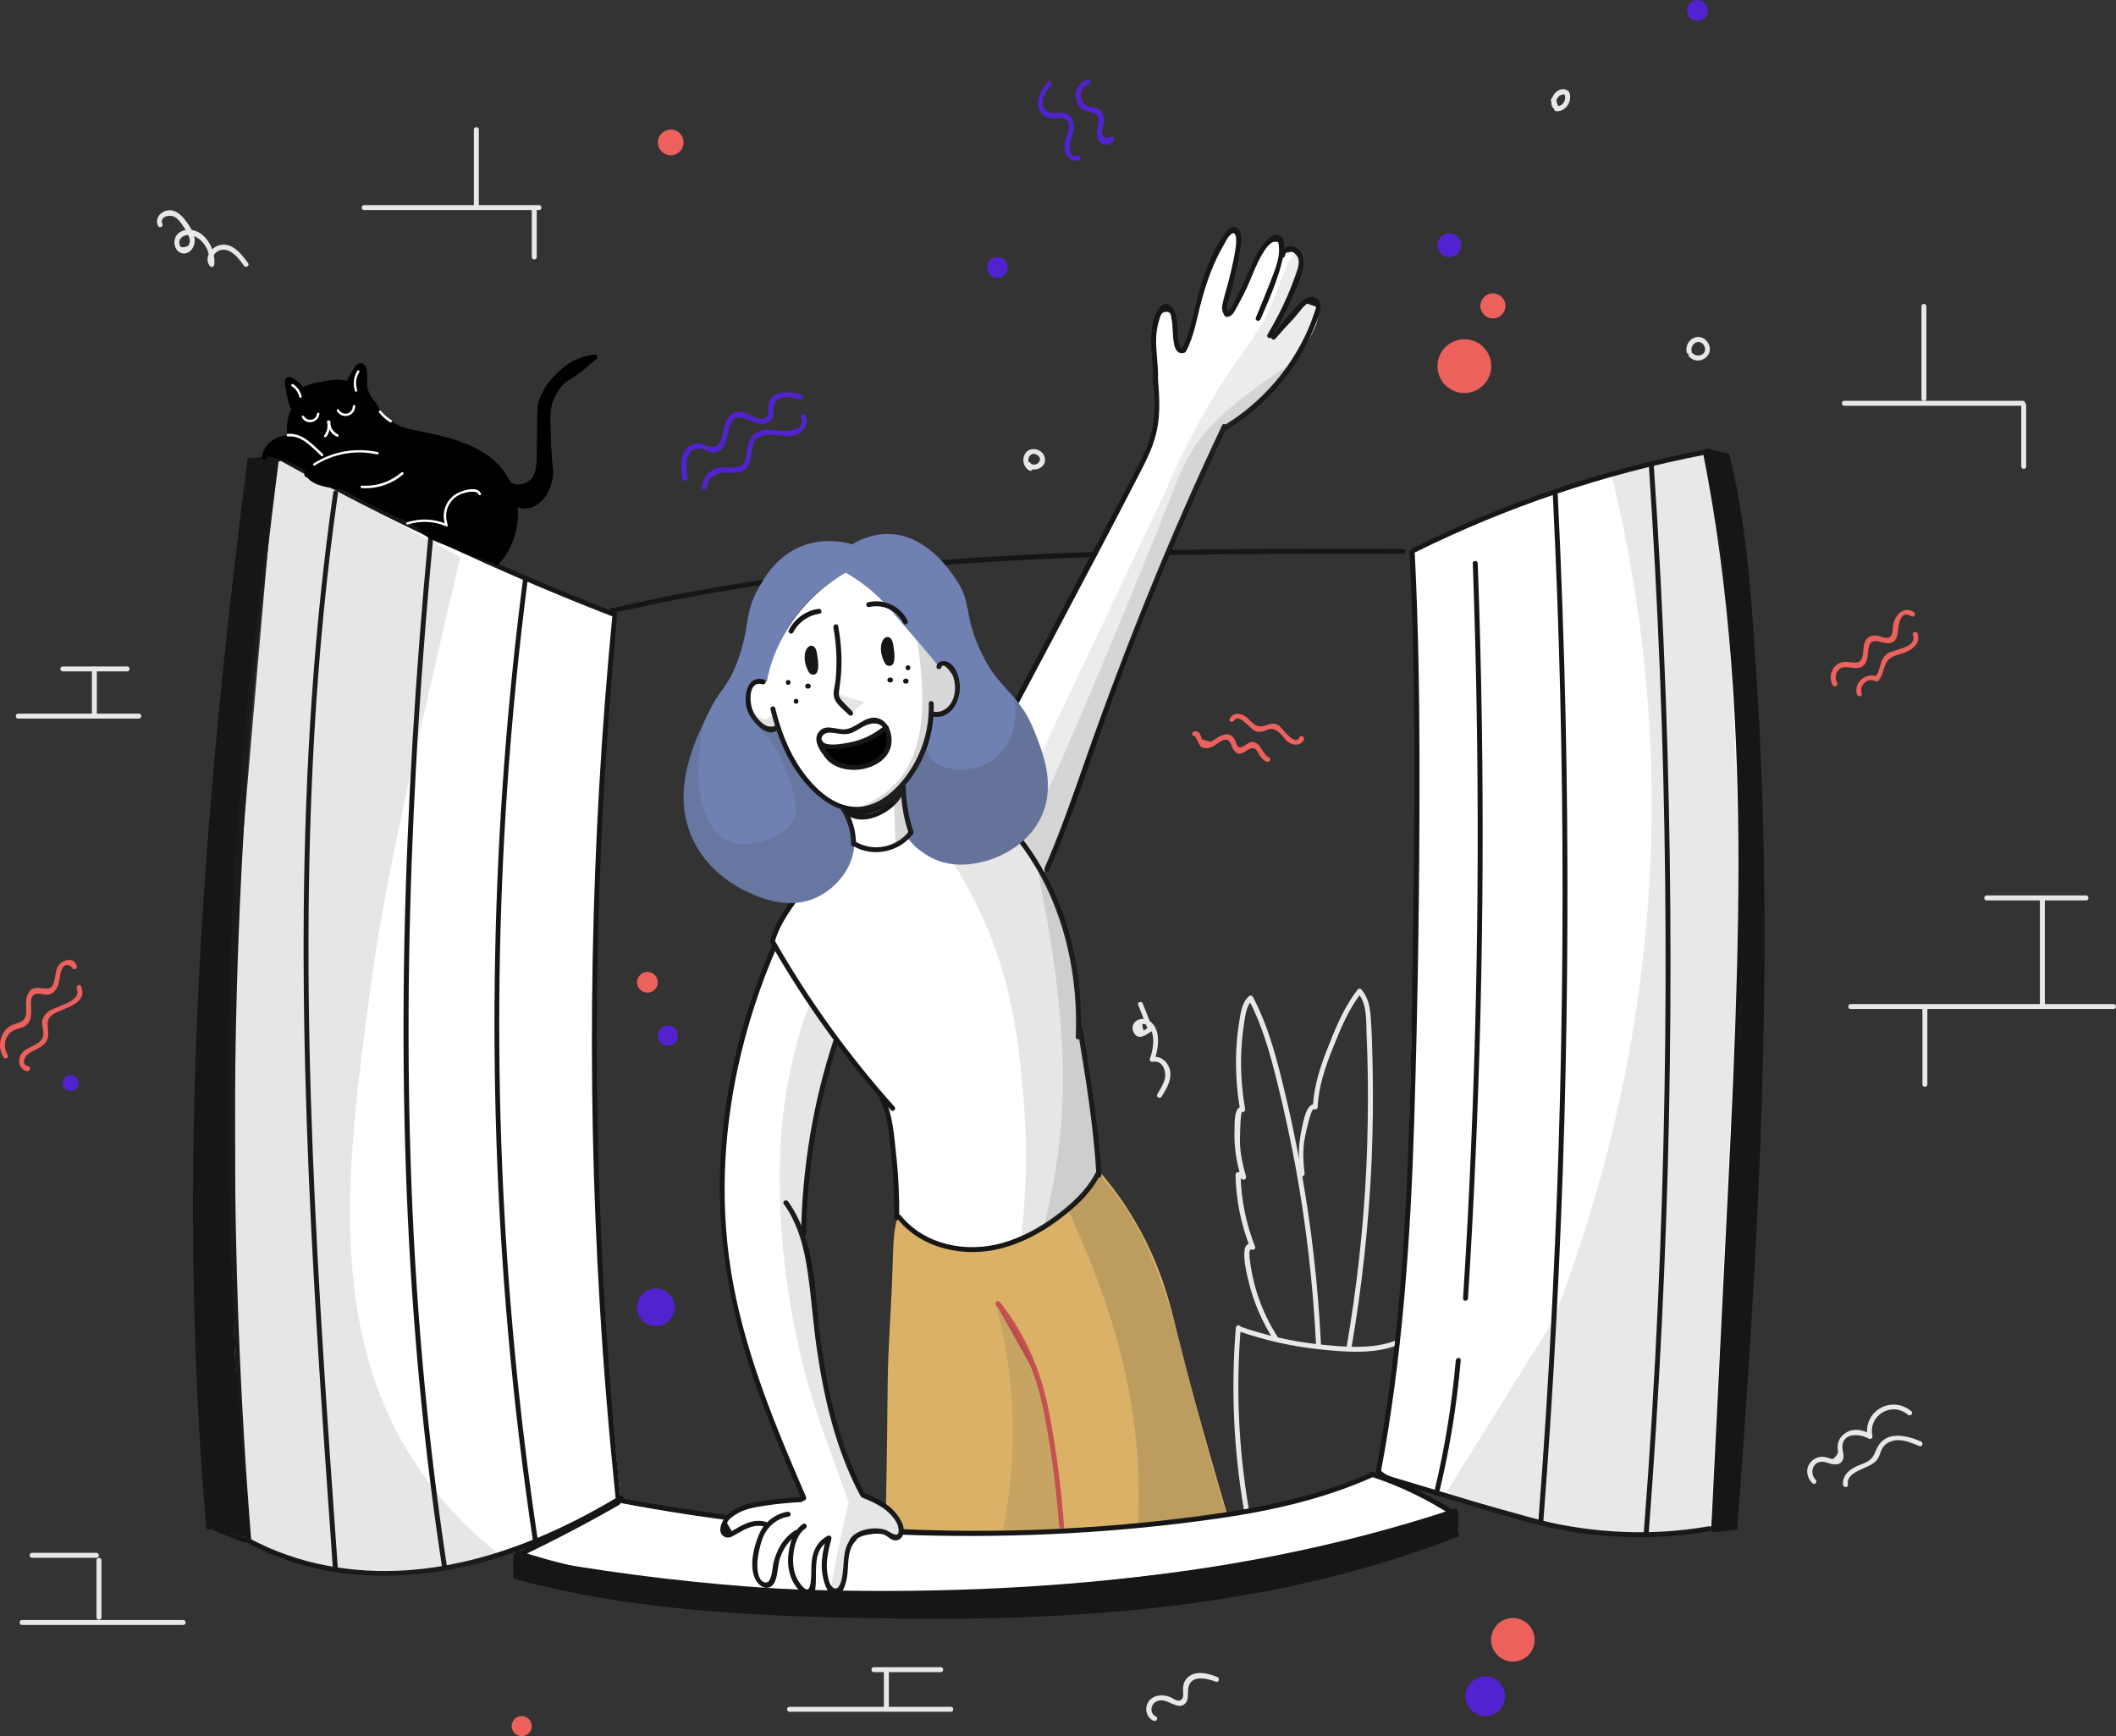<?xml version="1.0" encoding="UTF-8" standalone="no"?>
<svg
   xmlns:dc="http://purl.org/dc/elements/1.1/"
   xmlns:cc="http://creativecommons.org/ns#"
   xmlns:rdf="http://www.w3.org/1999/02/22-rdf-syntax-ns#"
   xmlns:svg="http://www.w3.org/2000/svg"
   xmlns="http://www.w3.org/2000/svg"
   xmlns:sodipodi="http://sodipodi.sourceforge.net/DTD/sodipodi-0.dtd"
   xmlns:inkscape="http://www.inkscape.org/namespaces/inkscape"
   version="1.1"
   x="0px"
   y="0px"
   viewBox="0 0 1282.417 1052.2"
   xml:space="preserve"
   id="svg3231"
   sodipodi:docname="welcome.svg"
   width="1282.417"
   height="1052.2"
   inkscape:version="1.0.1 (c497b03c, 2020-09-10)"><rect x="0" y="0" width="1282.417" height="1052.2" fill="#333333" stroke="none"/><defs
   id="defs3235" /><sodipodi:namedview
   pagecolor="#ffffff"
   bordercolor="#666666"
   borderopacity="1"
   objecttolerance="10"
   gridtolerance="10"
   guidetolerance="10"
   inkscape:pageopacity="0"
   inkscape:pageshadow="2"
   inkscape:window-width="1440"
   inkscape:window-height="878"
   id="namedview3233"
   showgrid="false"
   inkscape:zoom="0.5075"
   inkscape:cx="536.26538"
   inkscape:cy="643.06306"
   inkscape:window-x="0"
   inkscape:window-y="0"
   inkscape:window-maximized="0"
   inkscape:current-layer="girl_waving" />
<style
   type="text/css"
   id="style2281">
	.st0{fill:#EC615B;}
	.st1{fill:#5222D0;}
	.st2{fill:#E8E8E8;}
	.st3{fill:#FFFFFF;}
	.st4{fill:#161616;}
	.st5{opacity:0.12;fill:#3F3F3F;}
	.st6{opacity:0.13;fill:#3F3F3F;}
	.st7{fill:#C64F4F;}
	.st8{opacity:0.19;fill:#3F3F3F;}
	.st9{opacity:0.11;fill:#3F3F3F;}
	.st10{opacity:0.1;fill:#3F3F3F;}
	.st11{opacity:0.14;fill:#3F3F3F;}
	.st12{opacity:0.2;fill:#3F3F3F;}
	.st13{opacity:0.16;fill:#3F3F3F;}
</style>
<g
   id="background"
   transform="translate(-145.508,-59.4)">
	<g
   id="details">
		<circle
   class="st0"
   cx="1033"
   cy="281.3"
   r="16.3"
   id="circle2283" />
		<circle
   class="st0"
   cx="1050.3"
   cy="244.8"
   r="7.6"
   id="circle2285" />
		<circle
   class="st0"
   cx="552"
   cy="145.7"
   r="7.8"
   id="circle2287" />
		<circle
   class="st0"
   cx="1062.4"
   cy="1053.2"
   r="13.2"
   id="circle2289" />
		<circle
   class="st0"
   cx="461.7"
   cy="1105.5"
   r="6.1"
   id="circle2291" />
		<circle
   class="st0"
   cx="537.9"
   cy="654.7"
   r="6.3"
   id="circle2293" />
		<circle
   class="st1"
   cx="550.3"
   cy="687"
   r="6.1"
   id="circle2295" />
		<circle
   class="st1"
   cx="543"
   cy="851.7"
   r="11.4"
   id="circle2297" />
		<circle
   class="st1"
   cx="1023.9"
   cy="208"
   r="7.2"
   id="circle2299" />
		<circle
   class="st1"
   cx="750"
   cy="221.5"
   r="6.3"
   id="circle2301" />
		<circle
   class="st1"
   cx="188.3"
   cy="715.8"
   r="4.8"
   id="circle2303" />
		<circle
   class="st1"
   cx="1045.7"
   cy="1087.4"
   r="12"
   id="circle2305" />
		<circle
   class="st1"
   cx="1174.2"
   cy="65.7"
   r="6.3"
   id="circle2307" />
		<g
   id="g2313">
			<g
   id="g2311">
				<path
   class="st1"
   d="m 562.1,348.9 c -1,-6.2 -1.9,-18.6 8,-17.6 3.6,0.4 5.6,3.6 9.6,2.2 7.5,-2.6 5.8,-12.3 8.9,-17.9 5.1,-9 15,4.1 22.6,-0.2 2.5,-1.4 3.1,-4 3,-6.7 -0.2,-10.1 8.7,-9.4 16,-7.4 1.9,0.5 2.7,-2.4 0.8,-2.9 -7.4,-2 -19.7,-2.7 -20,8 -0.1,2.6 1.3,5.2 -2.5,6.8 -1.2,0.5 -3.2,-0.1 -4.3,-0.4 -2.6,-0.8 -4.9,-2.6 -7.6,-3.3 -3.5,-1 -6.9,-0.3 -9.3,2.5 -3,3.6 -2.9,8.5 -4.3,12.7 -1.5,4.5 -4.4,7.1 -9.3,4.9 -2,-0.9 -3.8,-1.7 -6.1,-1.4 -10.3,1.4 -9.8,13.9 -8.5,21.5 0.4,1.9 3.3,1.1 3,-0.8 z"
   id="path2309" />
			</g>
		</g>
		<g
   id="g2319">
			<g
   id="g2317">
				<path
   class="st1"
   d="m 573.9,354.7 c 0.8,-6.2 5.8,-8.9 11.6,-8.9 3.1,0 6.2,0.5 9.2,-0.6 6.8,-2.6 5.5,-10 7.1,-15.8 3,-11 16.9,-4.2 24.6,-6 5.2,-1.3 9.6,-6.5 7.4,-12 -0.7,-1.8 -3.6,-1 -2.9,0.8 3.4,8.3 -8.2,8.8 -13.1,8.2 -3.6,-0.4 -7.1,-1 -10.7,-0.1 -5.7,1.5 -7.9,5.7 -8.7,11.1 -0.7,5 -0.6,10.5 -7.1,11.3 -3.5,0.4 -7,-0.6 -10.5,0.2 -5.6,1.3 -9.2,6 -9.9,11.6 -0.3,2.1 2.7,2.1 3,0.2 z"
   id="path2315" />
			</g>
		</g>
		<g
   id="g2325">
			<g
   id="g2323">
				<path
   class="st1"
   d="m 780.5,109.1 c -3.5,4.4 -7.2,9.8 -5.5,15.7 1.4,4.8 5.2,6.6 9.8,6.3 2.7,-0.2 5.5,-0.9 7.7,1.5 1.7,1.8 0.6,5.6 0.1,7.6 -0.8,3.1 -2.3,6.1 -2,9.4 0.5,4.5 4.1,8 8.7,7 1.9,-0.4 1.1,-3.3 -0.8,-2.9 -8.7,2 -2.7,-12.5 -2.3,-16 0.3,-2.9 -0.2,-6.1 -2.4,-8.2 -2.2,-2.1 -4.9,-1.9 -7.7,-1.6 -4.4,0.5 -8.5,-0.9 -8.7,-6.2 -0.1,-4 2.7,-7.6 5.1,-10.6 1.4,-1.3 -0.8,-3.5 -2,-2 z"
   id="path2321" />
			</g>
		</g>
		<g
   id="g2331">
			<g
   id="g2329">
				<path
   class="st1"
   d="m 804.1,107.6 c -4.7,2 -7.7,6.9 -6.5,12 0.6,2.3 2,4.5 4,5.9 2.4,1.8 5.2,1.4 7.6,2.9 4.5,2.7 0.9,8 1.1,12.2 0.1,2.1 0.6,4 2.4,5.3 2.7,2.1 6.7,1.4 7.8,-2 0.6,-1.8 -2.3,-2.6 -2.9,-0.8 -3.8,-0.5 -5.1,-2.2 -4,-5.1 0.2,-1 0.4,-2 0.6,-3 0.2,-1 0.3,-2 0.3,-3 0,-2.1 -0.6,-4.3 -2.2,-5.8 -2.4,-2.2 -6.1,-1.3 -8.7,-3.1 -5.3,-3.7 -3.4,-10.7 2,-13 1.8,-0.7 0.2,-3.2 -1.5,-2.5 z"
   id="path2327" />
			</g>
		</g>
		<g
   id="g2337">
			<g
   id="g2335">
				<path
   class="st0"
   d="m 150.2,698.7 c -2.3,-3.6 -2.3,-8 0,-11.7 2.3,-3.6 5.5,-3.7 9.2,-5.1 5.1,-2.1 5.2,-7.4 4.9,-12.2 -0.1,-1.7 -0.2,-3.5 0.3,-5.2 1.3,-4 4.7,-2.9 7.8,-2.4 1.8,0.3 3.5,0 5,-1 1.9,-1.3 3.1,-3.6 3.7,-5.8 0.5,-1.8 0.6,-3.7 1,-5.5 0.2,-1.3 0.6,-2.5 1.2,-3.6 1.6,-2.5 3.5,-2.7 5.8,-0.5 0.5,1.9 3.4,1.1 2.9,-0.8 -1.8,-6.5 -9.8,-3.6 -11.8,1 -0.9,2.1 -1,4.4 -1.5,6.6 -0.3,1.3 -0.5,2.7 -1.2,3.9 -1.5,2.7 -4.3,2.2 -6.9,1.9 -3.1,-0.3 -5.5,-0.6 -7.5,2.3 -2.3,3.3 -1.7,7.2 -1.7,11 0.1,4.6 -0.9,6.4 -5.4,7.9 -1.8,0.6 -3.3,0.9 -4.9,2.1 -5.8,4.1 -7.3,12.6 -3.5,18.5 1,1.7 3.6,0.2 2.6,-1.4 z"
   id="path2333" />
			</g>
		</g>
		<g
   id="g2343">
			<g
   id="g2341">
				<path
   class="st0"
   d="m 162.7,705.6 c -4.2,-0.6 -2.6,-5.2 -0.7,-7 1.4,-1.3 3.3,-2.1 5.1,-3 2.2,-1.1 4.4,-2.4 6,-4.3 4.3,-5.4 -1.9,-12.6 4.1,-16.9 6,-4.2 22.1,-6.1 17.4,-17.3 -0.7,-1.8 -3.3,-0.2 -2.6,1.5 3.4,8.1 -13.1,10.5 -17.3,13.9 -1.5,1.2 -2.8,2.8 -3.4,4.7 -1.2,4.2 2.3,8.5 -0.8,12.5 -3.6,4.4 -11.3,4.4 -13.1,10.6 -1.1,3.5 0.8,7.7 4.6,8.3 1.8,0.2 2.6,-2.7 0.7,-3 z"
   id="path2339" />
			</g>
		</g>
		<g
   id="g2349">
			<g
   id="g2347">
				<path
   class="st0"
   d="m 1258.9,473.2 c -1.3,-2.3 -1.1,-4.8 0.3,-7 2.2,-3.2 4.8,-2.5 8.2,-2.2 2.3,0.2 4.4,0.7 6.6,-0.6 3.9,-2.4 3.3,-7.4 4,-11.2 1.6,-8.9 9.3,-0.8 14.5,-3.6 1.9,-1 2.6,-2.9 3,-4.9 0.7,-3.9 0.9,-15.5 8.4,-10.8 1.6,1 3.2,-1.6 1.5,-2.6 -6.7,-4.1 -12.1,2.7 -12.7,9 -0.4,3.6 0,7.1 -4.8,6.6 -1.7,-0.2 -3.4,-1.1 -5.1,-1.3 -2.7,-0.3 -5.1,0.5 -6.6,2.9 -1.7,2.8 -1.1,6.3 -1.8,9.3 -1.5,6.8 -7.3,3 -12,3.8 -6.3,1.1 -9.2,8.7 -6.2,14 1,1.8 3.6,0.3 2.7,-1.4 z"
   id="path2345" />
			</g>
		</g>
		<g
   id="g2355">
			<g
   id="g2353">
				<path
   class="st0"
   d="m 1273.8,479.5 c -1.7,-4.6 3.6,-9.7 8.2,-7.3 0.6,0.3 1.4,0.3 1.8,-0.2 2.3,-2.5 2.9,-5.4 3.9,-8.6 1.8,-5.8 6.1,-6.6 11.3,-8.2 5.1,-1.6 10.8,-5.8 8.7,-11.8 -0.7,-1.8 -3.6,-1 -2.9,0.8 2.9,7.9 -11.3,8.5 -15.5,11.4 -5.1,3.6 -3.6,10.1 -7.5,14.3 0.6,-0.1 1.2,-0.2 1.8,-0.2 -6.7,-3.5 -15.2,3.4 -12.6,10.7 0.6,1.7 3.5,1 2.8,-0.9 z"
   id="path2351" />
			</g>
		</g>
		<g
   id="g2361">
			<g
   id="g2359">
				<path
   class="st0"
   d="m 869.9,505.7 c 0.2,0 2.4,5.4 3.3,6.1 1.4,1.1 3.1,1.2 4.8,0.9 3,-0.5 4.9,-2.7 7.5,-4.1 5.6,-3.2 5.6,2.3 7.8,5.4 2.5,3.7 5.2,1.9 8.1,0.1 1.9,-1.2 3.7,-2 5.4,-0.3 0.9,0.9 1.5,2.4 2.2,3.5 1.1,1.6 2.3,2.9 4.1,3.7 1.7,0.8 3.3,-1.8 1.5,-2.6 -4.1,-1.8 -4.6,-8.6 -9.5,-9.3 -2.3,-0.3 -3.3,1 -5.1,2 -2.2,1.3 -3.5,2.2 -4.9,-0.3 -0.6,-1 -0.7,-2.4 -1.4,-3.4 -3.2,-5.3 -8.2,-2.4 -12.2,0.2 -0.7,0.5 -1.4,1 -2.2,1.4 -1.7,-0.5 -3.5,-1 -5.2,-1.5 -0.7,-0.7 -0.7,-2.4 -1.3,-3.3 -1,-1.4 -2,-1.8 -3.6,-1.5 -2,0.4 -1.2,3.3 0.7,3 z"
   id="path2357" />
			</g>
		</g>
		<g
   id="g2367">
			<g
   id="g2365">
				<path
   class="st0"
   d="m 893.4,496.1 c 3,-4.7 9.9,5.1 12.7,6.3 1.7,0.7 3.3,0.7 5.1,0.2 0.8,-0.2 1.5,-0.6 2.2,-0.9 2.7,-1.1 5,-0.4 7.2,1.5 3.2,2.7 4.1,6.3 8.7,7.3 2.7,0.6 5.2,-0.2 6.4,-2.8 0.8,-1.7 -1.8,-3.3 -2.6,-1.5 -2.8,6 -10.5,-5.8 -12.5,-7.1 -3.7,-2.4 -6,-0.4 -9.7,0.4 -5.9,1.2 -7.8,-5.4 -12.7,-7 -2.9,-1 -5.7,-0.5 -7.3,2.2 -1.2,1.6 1.4,3.1 2.5,1.4 z"
   id="path2363" />
			</g>
		</g>
	</g>
	<g
   id="background_grey">
		<g
   id="g2374">
			<g
   id="g2372">
				<path
   class="st2"
   d="m 1267.1,670.9 c 53.1,0 106.2,0 159.4,0 1.9,0 1.9,-3 0,-3 -53.1,0 -106.2,0 -159.4,0 -1.9,0 -1.9,3 0,3 z"
   id="path2370" />
			</g>
		</g>
		<g
   id="g2380">
			<g
   id="g2378">
				<path
   class="st2"
   d="m 1310.6,670.2 c 0,15.5 0,30.9 0,46.4 0,1.9 3,1.9 3,0 0,-15.5 0,-30.9 0,-46.4 0,-1.9 -3,-1.9 -3,0 z"
   id="path2376" />
			</g>
		</g>
		<g
   id="g2386">
			<g
   id="g2384">
				<path
   class="st2"
   d="m 1384.8,668.7 c 0,-21.6 0,-43.2 0,-64.8 0,-1.9 -3,-1.9 -3,0 0,21.6 0,43.2 0,64.8 0,2 3,2 3,0 z"
   id="path2382" />
			</g>
		</g>
		<g
   id="g2392">
			<g
   id="g2390">
				<path
   class="st2"
   d="m 1349.5,605.1 c 20.1,0 40.2,0 60.3,0 1.9,0 1.9,-3 0,-3 -20.1,0 -40.2,0 -60.3,0 -1.9,0 -1.9,3 0,3 z"
   id="path2388" />
			</g>
		</g>
		<g
   id="g2398">
			<g
   id="g2396">
				<path
   class="st2"
   d="m 1310,245 c 0,18.7 0,37.4 0,56 0,1.9 3,1.9 3,0 0,-18.7 0,-37.4 0,-56 0,-1.9 -3,-1.9 -3,0 z"
   id="path2394" />
			</g>
		</g>
		<g
   id="g2404">
			<g
   id="g2402">
				<path
   class="st2"
   d="m 1263.3,305.3 c 36.1,0 72.1,0 108.2,0 1.9,0 1.9,-3 0,-3 -36.1,0 -72.1,0 -108.2,0 -2,0 -2,3 0,3 z"
   id="path2400" />
			</g>
		</g>
		<g
   id="g2410">
			<g
   id="g2408">
				<path
   class="st2"
   d="m 1370.5,304.9 c 0,12.4 0,24.8 0,37.2 0,1.9 3,1.9 3,0 0,-12.4 0,-24.8 0,-37.2 0,-1.9 -3,-1.9 -3,0 z"
   id="path2406" />
			</g>
		</g>
		<g
   id="g2416">
			<g
   id="g2414">
				<path
   class="st2"
   d="m 366.2,186.7 c 35.3,0 70.7,0 106,0 1.9,0 1.9,-3 0,-3 -35.3,0 -70.7,0 -106,0 -1.9,0 -2,3 0,3 z"
   id="path2412" />
			</g>
		</g>
		<g
   id="g2422">
			<g
   id="g2420">
				<path
   class="st2"
   d="m 467.8,186.4 c 0,9.6 0,19.2 0,28.8 0,1.9 3,1.9 3,0 0,-9.6 0,-19.2 0,-28.8 0,-2 -3,-2 -3,0 z"
   id="path2418" />
			</g>
		</g>
		<g
   id="g2428">
			<g
   id="g2426">
				<path
   class="st2"
   d="m 435.7,184 c 0,-15.4 0,-30.7 0,-46.1 0,-1.9 -3,-1.9 -3,0 0,15.4 0,30.7 0,46.1 0,2 3,2 3,0 z"
   id="path2424" />
			</g>
		</g>
		<g
   id="g2434">
			<g
   id="g2432">
				<path
   class="st2"
   d="m 156.5,494.9 c 24.4,0 48.8,0 73.2,0 1.9,0 1.9,-3 0,-3 -24.4,0 -48.8,0 -73.2,0 -1.9,0 -1.9,3 0,3 z"
   id="path2430" />
			</g>
		</g>
		<g
   id="g2440">
			<g
   id="g2438">
				<path
   class="st2"
   d="m 201.2,464.8 c 0,9 0,18 0,27 0,1.9 3,1.9 3,0 0,-9 0,-18 0,-27 0,-1.9 -3,-1.9 -3,0 z"
   id="path2436" />
			</g>
		</g>
		<g
   id="g2446">
			<g
   id="g2444">
				<path
   class="st2"
   d="m 183.6,466.3 c 13,0 26,0 39,0 1.9,0 1.9,-3 0,-3 -13,0 -26,0 -39,0 -2,0 -2,3 0,3 z"
   id="path2442" />
			</g>
		</g>
		<g
   id="g2452">
			<g
   id="g2450">
				<path
   class="st2"
   d="m 624,1096.8 c 32.6,0 65.2,0 97.8,0 1.9,0 1.9,-3 0,-3 -32.6,0 -65.2,0 -97.8,0 -2,0 -2,3 0,3 z"
   id="path2448" />
			</g>
		</g>
		<g
   id="g2458">
			<g
   id="g2456">
				<path
   class="st2"
   d="m 684.2,1093.8 c 0,-7 0,-14 0,-21.1 0,-1.9 -3,-1.9 -3,0 0,7 0,14 0,21.1 0,2 3,2 3,0 z"
   id="path2454" />
			</g>
		</g>
		<g
   id="g2464">
			<g
   id="g2462">
				<path
   class="st2"
   d="m 675.1,1072.8 c 13.5,0 27.1,0 40.6,0 1.9,0 1.9,-3 0,-3 -13.5,0 -27.1,0 -40.6,0 -1.9,0 -1.9,3 0,3 z"
   id="path2460" />
			</g>
		</g>
		<g
   id="g2470">
			<g
   id="g2468">
				<path
   class="st2"
   d="m 158.8,1044.2 c 32.6,0 65.2,0 97.8,0 1.9,0 1.9,-3 0,-3 -32.6,0 -65.2,0 -97.8,0 -1.9,0 -1.9,3 0,3 z"
   id="path2466" />
			</g>
		</g>
		<g
   id="g2476">
			<g
   id="g2474">
				<path
   class="st2"
   d="m 204,1005 c 0,11.5 0,23.1 0,34.6 0,1.9 3,1.9 3,0 0,-11.5 0,-23.1 0,-34.6 0,-1.9 -3,-1.9 -3,0 z"
   id="path2472" />
			</g>
		</g>
		<g
   id="g2482">
			<g
   id="g2480">
				<path
   class="st2"
   d="m 204,1000.5 c -13,0 -26.1,0 -39.1,0 -1.9,0 -1.9,3 0,3 13,0 26.1,0 39.1,0 1.9,0 1.9,-3 0,-3 z"
   id="path2478" />
			</g>
		</g>
		<g
   id="g2488">
			<g
   id="g2486">
				<path
   class="st2"
   d="m 1245.9,956.2 c -3.3,-3.3 -2.5,-9.7 2.6,-10.8 2.7,-0.6 5.3,1.1 7.9,1.4 2,0.3 4.1,0.1 5.4,-1.7 2,-2.6 0.4,-5.6 0.3,-8.5 -0.2,-9.1 10.6,-8.5 16,-5.3 1.2,0.7 2.5,-0.5 2.2,-1.7 -2.6,-12.5 11.7,-21.1 21.5,-12.8 1.5,1.2 3.6,-0.9 2.1,-2.1 -12.1,-10.2 -29.8,0.2 -26.5,15.8 0.7,-0.6 1.5,-1.1 2.2,-1.7 -4.6,-2.8 -10.5,-4.2 -15.4,-1.1 -1.8,1.1 -3.4,2.8 -4.2,4.8 -0.6,1.4 -0.9,2.7 -0.8,4.2 0.1,2.7 1,2.5 -1,5.1 -2.2,2.9 -2.4,1.6 -5.5,0.9 -1.1,-0.3 -2.1,-0.5 -3.3,-0.4 -2.5,0.1 -4.8,1.3 -6.4,3.1 -3.5,3.9 -2.6,9.4 0.9,12.9 1.3,1.4 3.4,-0.7 2,-2.1 z"
   id="path2484" />
			</g>
		</g>
		<g
   id="g2494">
			<g
   id="g2492">
				<path
   class="st2"
   d="m 1265.4,959.2 c -1.1,-9.1 13.8,-9.2 18,-15.5 1.1,-1.6 1.5,-3.4 2.2,-5.1 1.3,-3.1 3.6,-5.1 7,-6 5.5,-1.4 11.2,1.1 16.2,3.2 1.8,0.7 2.6,-2.2 0.8,-2.9 -9.2,-3.8 -21.6,-6.7 -26.7,4.5 -1.8,4 -2.4,6.2 -6.6,8.3 -2.5,1.2 -5.1,1.9 -7.5,3.3 -3.8,2.2 -6.8,5.6 -6.3,10.2 0.2,1.9 3.2,1.9 2.9,0 z"
   id="path2490" />
			</g>
		</g>
		<g
   id="g2500">
			<g
   id="g2498">
				<path
   class="st2"
   d="m 835.3,668.4 c 2,5 4,10.1 6,15.1 0.2,-0.6 0.5,-1.1 0.7,-1.7 -1.1,0.7 -2.2,1.4 -3.3,2.2 -1.7,-4 -1,-5 2.2,-3.2 1.9,1.2 2.8,3.8 3.2,5.9 0.9,4.8 -0.1,9.8 -1.7,14.4 -0.4,1.2 0.8,2 1.8,1.8 6,-1.2 8.4,6 7.2,10.5 -0.9,3.3 -2.7,6.2 -4.5,9.1 -1,1.6 1.6,3.1 2.6,1.5 3.2,-5 6.9,-11.2 4.7,-17.4 -1.7,-4.6 -5.9,-7.5 -10.8,-6.6 0.6,0.6 1.2,1.2 1.8,1.8 2,-5.8 3.3,-13.1 0.8,-19 -1.7,-3.9 -5.6,-6.9 -10,-5.6 -3.4,1 -5.1,4.4 -3.5,7.7 2.7,5.5 7.4,1.8 10.9,-0.5 0.5,-0.3 0.9,-1.1 0.7,-1.7 -2,-5 -4,-10.1 -6,-15.1 -0.6,-1.7 -3.5,-1 -2.8,0.8 z"
   id="path2496" />
			</g>
		</g>
		<g
   id="g2506">
			<g
   id="g2504">
				<path
   class="st2"
   d="m 243.9,195.3 c -1.9,-4.8 4.5,-6.1 7.5,-4.4 2.3,1.3 3.8,3.6 5.2,5.7 1.3,1.9 2.7,4 3.4,6.2 0.8,1.9 0.7,3.7 -0.3,5.5 -3.5,1.6 -5.3,1.2 -5.4,-1.1 -0.9,-3.3 2.6,-5.5 5.6,-5.4 3.1,0.1 6,1.9 8.1,4.1 3.6,3.8 4.9,8.8 4.4,13.9 0.9,-0.3 1.9,-0.5 2.8,-0.8 -2,-2.9 -0.1,-6 2.6,-7.5 2.3,-1.2 4.9,-0.9 7.1,0.3 3.6,1.9 6.1,5.4 8.4,8.6 1.1,1.6 3.7,0.1 2.6,-1.5 -3.8,-5.3 -9.5,-12.7 -17,-11 -5.5,1.2 -9.9,7.6 -6.3,12.6 0.9,1.3 2.6,0.7 2.8,-0.8 0.9,-9.5 -6.1,-22.5 -17.3,-20.9 -4,0.6 -6.9,3.4 -6.9,7.5 0,3.2 2,6.5 5.4,6.7 4,0.3 6.7,-3.6 6.9,-7.2 0.3,-5 -3.6,-10.4 -6.6,-14.1 -2.8,-3.3 -6.9,-6.1 -11.3,-4.4 -3.6,1.3 -6,4.9 -4.5,8.6 0.6,2 3.5,1.2 2.8,-0.6 z"
   id="path2502" />
			</g>
		</g>
		<g
   id="g2512">
			<g
   id="g2510">
				<path
   class="st2"
   d="m 770.7,342 c -4.2,-2.5 -1.2,-9.9 3.5,-6.8 4.5,3 -1.5,8.1 -4.4,4.6 -1.2,-1.5 -3.3,0.6 -2.1,2.1 2.3,2.8 6.7,2.6 9.3,0.3 3,-2.7 2.2,-7.1 -0.9,-9.3 -3.1,-2.2 -7.6,-1.8 -9.5,1.8 -1.9,3.4 -0.6,8 2.7,9.9 1.5,0.9 3,-1.6 1.4,-2.6 z"
   id="path2508" />
			</g>
		</g>
		<g
   id="g2518">
			<g
   id="g2516">
				<path
   class="st2"
   d="m 1089.3,123.3 c -2.2,-3.1 1.6,-7.8 5.1,-6.4 -0.3,-0.2 -0.6,-0.5 -0.9,-0.7 1.9,3.3 -0.9,7.8 -4.6,7.6 0.5,0.4 1,0.7 1.4,1.1 -0.6,-1.7 -1.3,-3.5 -1.9,-5.2 -0.7,-1.8 -3.6,-1 -2.9,0.8 0.6,1.7 1.3,3.5 1.9,5.2 0.2,0.7 0.7,1.1 1.4,1.1 3.2,0.2 6,-1.8 7.4,-4.6 1.1,-2.2 1.7,-6.8 -1,-8.2 -5.9,-2.9 -12,5.9 -8.5,10.8 1.1,1.6 3.7,0.1 2.6,-1.5 z"
   id="path2514" />
			</g>
		</g>
		<g
   id="g2524">
			<g
   id="g2522">
				<path
   class="st2"
   d="m 1170.7,272 c -0.5,-2.3 1.2,-4.8 3.5,-5.3 2.1,-0.4 4,1.3 4.5,3.2 1.3,4.5 -4.6,6.6 -7.4,3.5 -1.3,-1.4 -3.4,0.7 -2.1,2.1 5.2,5.8 15.2,0.1 12,-7.3 -1.4,-3.3 -4.9,-5.4 -8.4,-4.3 -3.7,1.2 -5.9,5.1 -5.1,8.9 0.6,1.9 3.5,1.1 3,-0.8 z"
   id="path2520" />
			</g>
		</g>
		<g
   id="g2530">
			<g
   id="g2528">
				<path
   class="st2"
   d="m 846.1,1099.7 c -3.8,-1.8 -3.5,-7 0,-9 3.4,-1.9 6.6,-0.2 9.7,1.2 2.6,1.2 5.6,2.3 7.9,0 2.1,-2 1.7,-5.1 1.8,-7.7 0.4,-10.1 10.2,-8.1 16.9,-5.6 1.8,0.7 2.6,-2.2 0.8,-2.9 -5.9,-2.3 -14.1,-4.5 -18.8,1.3 -1.4,1.7 -1.8,3.7 -1.9,5.8 -0.1,1.4 0.5,4.5 -0.3,5.8 -2.2,3.3 -5.2,0.3 -7.5,-0.7 -4.4,-1.9 -10.7,-1.4 -13.4,3.2 -2.3,3.9 -0.9,9.2 3.2,11.1 1.8,0.9 3.3,-1.7 1.6,-2.5 z"
   id="path2526" />
			</g>
		</g>
	</g>
	<g
   id="flower">
		<g
   id="g2537">
			<g
   id="g2535">
				<path
   class="st2"
   d="m 894.5,864 c -3,36.7 -1.4,73.5 4.8,109.8 0.3,1.9 3.2,1.1 2.9,-0.8 -6.1,-36 -7.7,-72.6 -4.7,-109 0.2,-1.9 -2.8,-1.9 -3,0 z"
   id="path2533" />
			</g>
		</g>
		<g
   id="g2543">
			<g
   id="g2541">
				<path
   class="st2"
   d="m 896.5,866.3 c 15.6,5.4 31.7,9 48.1,10.8 15.4,1.6 33.1,3.3 47.9,-2.5 1.8,-0.7 1,-3.6 -0.8,-2.9 -14.4,5.7 -31.9,4 -47.1,2.4 -16.1,-1.7 -32,-5.4 -47.3,-10.7 -1.9,-0.7 -2.6,2.2 -0.8,2.9 z"
   id="path2539" />
			</g>
		</g>
		<g
   id="g2549">
			<g
   id="g2547">
				<path
   class="st2"
   d="m 920.3,870.4 c -5.2,-8.1 -9.5,-16.7 -12.5,-25.9 -1.4,-4.4 -2.6,-8.8 -3.5,-13.3 -0.5,-2.7 -1,-5.4 -1.3,-8.1 0,-0.3 -1.1,-7.4 1,-6.4 1,0.5 2.7,-0.4 2.2,-1.7 -5.5,-13.9 -8.5,-28.5 -8.8,-43.5 -0.5,0.5 -1,1 -1.5,1.5 0.8,0.3 1.5,0.6 2.3,0.9 1,1.2 2.9,-0.1 2.5,-1.5 -2,-6.4 -3.3,-13 -3.7,-19.8 -0.1,-1.6 0.2,-19.6 1.3,-19.3 1.2,0.3 2,-0.8 1.8,-1.8 -1.9,-11.3 -2.8,-22.8 -2.3,-34.2 0.2,-5.7 0.7,-11.3 1.6,-16.9 0.8,-5.1 1.2,-11.3 5.2,-15 -0.8,-0.1 -1.6,-0.2 -2.4,-0.3 8.4,15.8 13.1,33.1 17.4,50.3 4.2,16.9 7.9,34 11.1,51.2 6.5,35.5 10.6,71.4 12.4,107.5 0.1,1.9 3.1,1.9 3,0 -1.8,-36.3 -5.9,-72.5 -12.5,-108.3 -3.3,-17.8 -7.1,-35.5 -11.5,-53.1 -4.3,-16.9 -9,-33.7 -17.3,-49.2 -0.5,-0.9 -1.7,-0.9 -2.4,-0.3 -3.4,3.1 -4.4,7.2 -5.2,11.5 -1.1,6.1 -1.9,12.4 -2.3,18.6 -0.8,13 0,26 2.2,38.9 0.6,-0.6 1.2,-1.2 1.8,-1.8 -5.8,-1.6 -5.1,10.9 -5.2,13.7 -0.4,9.8 1.1,19.6 4,29 0.8,-0.5 1.7,-1 2.5,-1.5 -1.3,-1.5 -2.4,-2 -4.4,-1.8 -0.8,0.1 -1.5,0.6 -1.5,1.5 0.3,15.2 3.3,30.1 8.9,44.3 0.7,-0.6 1.5,-1.1 2.2,-1.7 -10,-4.8 -4.2,17.8 -3.4,21.2 3,13 8.4,25.4 15.6,36.6 1.2,1.8 3.8,0.3 2.7,-1.3 z"
   id="path2545" />
			</g>
		</g>
		<g
   id="g2555">
			<g
   id="g2553">
				<path
   class="st2"
   d="m 936.2,770.5 c -0.9,-6.4 -1.1,-12.9 -0.3,-19.3 0.2,-1.6 4,-20.4 5.9,-19.6 1,0.5 2.2,-0.1 2.3,-1.3 0.6,-12.8 4.6,-24.2 9.3,-36 4.7,-11.7 9.3,-23 17.1,-33.1 -0.7,0 -1.4,0 -2.1,0 5.7,6.5 5,16.4 5.3,24.5 0.4,9.1 0.7,18.2 0.8,27.3 0.2,17.9 -0.1,35.8 -0.9,53.7 -1.7,36.6 -5.8,73.1 -12,109.2 -0.3,1.9 2.6,2.7 2.9,0.8 6.5,-37.6 10.6,-75.7 12.3,-113.9 0.8,-19.2 1,-38.4 0.6,-57.6 -0.2,-9.6 -0.4,-19.2 -1.1,-28.8 -0.4,-6.3 -1.4,-12.5 -5.8,-17.4 -0.5,-0.6 -1.6,-0.6 -2.1,0 -7.7,10 -12.5,21 -17.1,32.7 -5.1,12.6 -9.4,24.8 -10.1,38.6 0.8,-0.4 1.5,-0.9 2.3,-1.3 -6.1,-2.7 -8.1,10.3 -8.9,13.8 -2.2,9.4 -2.4,18.9 -1,28.4 -0.1,2 2.8,1.2 2.6,-0.7 z"
   id="path2551" />
			</g>
		</g>
		<g
   id="g2561">
			<g
   id="g2559">
				<path
   class="st2"
   d="m 900.7,976.3 c 31.3,10.1 65.2,9.6 96.2,-1.4 1.8,-0.6 1,-3.5 -0.8,-2.9 -30.5,10.8 -63.8,11.3 -94.6,1.4 -1.9,-0.6 -2.7,2.3 -0.8,2.9 z"
   id="path2557" />
			</g>
		</g>
		<g
   id="g2567">
			<g
   id="g2565">
				<path
   class="st2"
   d="m 992.1,873.6 c 1.2,16.2 2.5,32.4 3.6,48.6 1.1,16.5 1.5,33.2 -1.2,49.6 -0.3,1.9 2.6,2.7 2.9,0.8 2.7,-16.1 2.5,-32.3 1.4,-48.5 -1.1,-16.8 -2.4,-33.7 -3.7,-50.5 -0.1,-1.9 -3.1,-1.9 -3,0 z"
   id="path2563" />
			</g>
		</g>
	</g>
</g>
<g
   id="window"
   transform="translate(-145.508,-59.4)">
	<path
   class="st3"
   d="m 458.4,1002 c 20.4,-10.9 40.9,-21.8 61.3,-32.7 9.6,1.6 22.8,3.7 38.6,5.9 31.6,4.4 82.5,11.5 146.9,13.4 64.4,1.9 112.7,-2.2 131.1,-4 44.3,-4.2 71.1,-9.9 93,-15.8 19.9,-5.4 36.3,-11.3 48,-15.8 9.6,3.2 20.3,7.5 31.7,13.4 6.5,3.4 12.5,6.9 17.8,10.4 -18.8,5.4 -44.1,12.3 -74.2,19.3 -63.4,14.8 -112,21.8 -122.2,23.3 -58.3,8.3 -141.4,20 -245.9,7.9 -32.5,-3.9 -75.8,-11 -126.1,-25.3 z"
   id="path2571" />
	<path
   class="st4"
   d="m 457.3,1002.1 c 0.5,4.2 1.1,8.3 1.6,12.5 7.5,2.1 18.5,5.1 32.1,8.1 26,5.8 52.4,9.8 86.9,12.5 127.4,10 229.2,1.1 229.2,1.1 50.9,-4.5 100.3,-9.1 164.1,-27.7 24,-7 43.6,-14.1 57.6,-19.6 -1.1,-4.7 -2.2,-9.4 -3.3,-14.1 -3.9,1.6 -9.7,3.9 -16.8,6.5 -48.2,17.6 -87.9,23.4 -123.3,27.7 -77.8,9.6 -116.7,14.3 -173.8,15.2 -65,1.1 -152.2,-2.8 -254.3,-22.2 z"
   id="path2573" />
	<g
   id="g2579">
		<g
   id="g2577">
			<path
   class="st4"
   d="m 456.6,1004 c 0,3.2 0,6.4 0,9.6 0,1.9 3,1.9 3,0 0,-3.2 0,-6.4 0,-9.6 0,-2 -3,-2 -3,0 z"
   id="path2575" />
		</g>
	</g>
	<g
   id="g2585">
		<g
   id="g2583">
			<path
   class="st4"
   d="m 457.7,1016.4 c 74.7,20.2 152.7,22.8 229.6,23.9 73.9,1 148.3,-2.2 221.1,-15.7 41,-7.6 81.4,-18.7 120.4,-33.8 1.8,-0.7 1,-3.6 -0.8,-2.9 -68.8,26.7 -141.9,40.3 -215.4,46 -74.1,5.7 -148.9,4.4 -223,-0.1 -44.3,-2.8 -88.2,-8.6 -131.1,-20.2 -1.9,-0.6 -2.7,2.3 -0.8,2.8 z"
   id="path2581" />
		</g>
	</g>
	<g
   id="g2591">
		<g
   id="g2589">
			<path
   class="st4"
   d="m 1028.8,988.7 c 0.6,-4.2 0.8,-8.5 0.4,-12.7 -0.2,-1.9 -3.2,-1.9 -3,0 0.3,4 0.3,8 -0.3,11.9 -0.3,1.8 2.6,2.7 2.9,0.8 z"
   id="path2587" />
		</g>
	</g>
	<g
   id="g2597">
		<g
   id="g2595">
			<path
   class="st4"
   d="m 459,1003.7 c 21,-10 41.6,-20.7 61.8,-32.3 1.7,-1 0.2,-3.5 -1.5,-2.6 -20.2,11.5 -40.8,22.3 -61.8,32.3 -1.8,0.8 -0.3,3.4 1.5,2.6 z"
   id="path2593" />
		</g>
	</g>
	<g
   id="g2603">
		<g
   id="g2601">
			<path
   class="st4"
   d="m 520,970 c 119.3,22.7 243.3,26.9 363.6,9.7 32,-4.6 63.8,-11.7 93.4,-24.9 1.8,-0.8 0.2,-3.4 -1.5,-2.6 -26.6,11.8 -55,18.7 -83.7,23.2 -29.2,4.6 -58.7,7.4 -88.2,9.3 -59.9,3.8 -120.1,2.8 -179.8,-2.9 -34.6,-3.3 -68.9,-8.3 -103,-14.7 -1.9,-0.3 -2.7,2.6 -0.8,2.9 z"
   id="path2599" />
		</g>
	</g>
	<g
   id="g2609">
		<g
   id="g2607">
			<path
   class="st4"
   d="m 976.4,954.3 c 17.8,5.8 34.5,13.9 50.1,24.2 1.6,1.1 3.1,-1.5 1.5,-2.6 -15.8,-10.4 -32.8,-18.6 -50.8,-24.5 -1.9,-0.6 -2.7,2.3 -0.8,2.9 z"
   id="path2605" />
		</g>
	</g>
	<g
   id="g2615">
		<g
   id="g2613">
			<path
   class="st4"
   d="m 459.2,1002.1 c 35.3,11.9 72.1,17.5 109.1,20.5 37.5,3 75.3,3.9 112.9,3.9 74.7,0 149.6,-5.1 223.2,-18.5 41.8,-7.6 83.2,-17.9 123.5,-31.4 1.8,-0.6 1,-3.5 -0.8,-2.9 -70.9,23.6 -144.6,37.4 -219,44.2 -74,6.8 -148.8,7.2 -223,2.8 -42.4,-2.6 -84.9,-7.9 -125.3,-21.5 -1.6,-0.6 -2.4,2.3 -0.6,2.9 z"
   id="path2611" />
		</g>
	</g>
	<g
   id="g2621">
		<g
   id="g2619">
			<path
   class="st4"
   d="m 516.8,431 c 122.2,-28.3 248,-34.5 373,-35.7 35.4,-0.4 70.8,-0.3 106.2,-0.3 1.9,0 1.9,-3 0,-3 -125.4,-0.2 -251.4,-0.3 -375.9,17 -35,4.9 -69.7,11.1 -104.1,19.1 -1.9,0.5 -1.1,3.4 0.8,2.9 z"
   id="path2617" />
		</g>
	</g>
	<path
   class="st3"
   d="m 1002.2,392.3 c 1.3,46.5 2.1,100.4 1.8,160.3 -0.2,34.8 -0.5,18.2 -3.6,163 -1.8,83.4 -2.3,114.8 -8.2,163 -3.8,31.4 -8.4,57.2 -11.8,74.7 25.8,7.2 50.4,14 72,20 33.4,9.3 42.3,11.8 55.6,13.7 20.6,2.8 45.7,3.2 74.7,-2.7 10.7,-87.6 16.6,-162.3 20,-219.5 12.2,-201 0.8,-293.6 -3.6,-326.1 -6,-43.8 -13.4,-79.8 -19.1,-104.7 -21.4,4.1 -38.8,8.5 -51,11.8 -41.9,11.5 -75.1,25 -102.9,36.4 -10.3,4.3 -18.6,7.8 -23.9,10.1 z"
   id="path2623" />
	<path
   class="st3"
   d="m 312.8,335.8 c -0.8,8.6 -1.7,19.2 -2.5,28.4 -16.6,189.3 -24.9,284 -27.6,344.9 -2.8,65.4 -3,160.2 10.9,278.1 1.1,2.4 3.1,5.7 6.7,8.4 4.7,3.5 9,3.4 17.5,5.8 6.7,1.9 10.2,3.8 13.4,5 9.2,3.6 29.8,7.7 56,6.7 37.6,-1.5 66.5,-13 87.7,-21.7 19.9,-8.1 35.8,-16.8 46.8,-23.4 -6.2,-55.7 -10.8,-114.5 -13.4,-176.2 -5.3,-131.2 0,-251.7 10.9,-359.1 -4.6,-1.8 -11.3,-4.3 -19.2,-7.5 -13.6,-5.5 -46.2,-18.8 -103.6,-46.8 -22.7,-11 -51.1,-25.3 -83.6,-42.6 z"
   id="path2625" />
	<path
   class="st4"
   d="m 1179.4,333.6 c 1.2,6.6 2.8,15.7 4.6,26.6 2.5,15.5 8.1,52.2 12.2,100.4 4.2,50.2 5.2,93.4 5.3,127.8 0.3,69.8 -2.3,121 -9.1,240.4 -2.1,37.2 -5.2,91.7 -9.1,158.2 4.1,-0.3 8.1,-0.5 12.2,-0.8 2,-16.6 4.7,-41.3 6.8,-71.5 1.6,-21.8 2.3,-37.7 3,-54.8 3.5,-78.4 4.1,-77.5 5.3,-109.5 2.4,-63.1 1.9,-111.6 1.5,-155.2 -0.3,-30.1 -1.2,-58.6 -3,-115.6 -1.3,-38.8 -2.6,-73.2 -11.4,-117.9 -2.3,-11.4 -4.5,-20.9 -6.1,-27.4 -4.1,-0.2 -8.1,-0.4 -12.2,-0.7 z"
   id="path2627" />
	<path
   class="st4"
   d="m 297.5,337.6 c -0.7,3.5 -1.8,8.9 -2.9,15.5 -3.2,19.1 -4,33.5 -4.3,38.2 -2.2,34 -6.6,50.6 -13,126.1 -1.2,13.8 -2.1,25.9 -3.9,50.2 -3.7,49.6 -5.5,74.4 -6.8,102.4 -1.4,31.3 -1.6,53.4 -1.9,97.6 -0.3,38.2 -0.5,65.8 0.5,101.9 0.8,28.8 2.4,67.9 6.3,114.5 8.1,2.4 16.1,4.8 24.2,7.2 -0.1,-4.5 -0.4,-12.6 -1,-22.7 -2.4,-44.9 -6.3,-63.1 -7.2,-100.5 -0.3,-11.5 -0.1,-19.1 0,-30 1.1,-78.2 -0.2,-113.9 0.5,-164.7 1.2,-82.9 6.8,-147.7 11.6,-202.9 4.5,-52.2 9.6,-96.9 14,-131.9 -5.5,-0.3 -10.8,-0.6 -16.1,-0.9 z"
   id="path2629" />
	<g
   id="g2635">
		<g
   id="g2633">
			<path
   class="st4"
   d="m 999.8,394 c 3.7,73.4 3.2,147 2.2,220.4 -1.1,71.8 -1.6,143.8 -7.1,215.5 -3.1,40.8 -8,81.5 -15.6,121.8 -0.4,1.9 2.5,2.7 2.9,0.8 13.3,-70.5 18.2,-142.2 20.4,-213.8 2.3,-73.1 3.3,-146.4 3.2,-219.6 -0.1,-41.7 -0.8,-83.4 -2.9,-125.1 -0.2,-1.9 -3.2,-1.9 -3.1,0 z"
   id="path2631" />
		</g>
	</g>
	<g
   id="g2641">
		<g
   id="g2639">
			<path
   class="st4"
   d="m 1003.5,394 c 55.5,-27.5 114.4,-47.3 175.2,-59 1.9,-0.4 1.1,-3.3 -0.8,-2.9 -61,11.8 -120.2,31.8 -175.9,59.3 -1.7,0.9 -0.2,3.5 1.5,2.6 z"
   id="path2637" />
		</g>
	</g>
	<g
   id="g2647">
		<g
   id="g2645">
			<path
   class="st4"
   d="m 1177.7,334.1 c 16.5,83.1 21.5,168 21.4,252.6 -0.2,84.6 -5.2,169 -9.3,253.5 -2.4,48.7 -4.8,97.3 -7.2,146 -0.1,1.9 2.9,1.9 3,0 4.3,-86.2 8.8,-172.4 12.7,-258.7 3.8,-84.6 6.2,-169.4 0.5,-253.9 -3.2,-47.1 -8.9,-94 -18.1,-140.2 -0.5,-2 -3.4,-1.2 -3,0.7 z"
   id="path2643" />
		</g>
	</g>
	<g
   id="g2653">
		<g
   id="g2651">
			<path
   class="st4"
   d="m 979.8,952.3 c 4.5,5.2 12.5,6.2 18.8,8.1 8.6,2.6 17.3,5.2 25.9,7.8 17.4,5.2 34.7,10.7 52.3,15.1 34.4,8.4 69.7,10.1 104.6,4.1 1.9,-0.3 1.1,-3.2 -0.8,-2.9 -34.4,5.9 -69.2,4.2 -103,-4.1 -16.1,-3.9 -31.9,-8.9 -47.7,-13.7 -8,-2.4 -16,-4.8 -24,-7.2 -4,-1.2 -8,-2.4 -12,-3.6 -4.2,-1.3 -8.9,-2.2 -11.9,-5.7 -1.4,-1.4 -3.5,0.7 -2.2,2.1 z"
   id="path2649" />
		</g>
	</g>
	<g
   id="g2659">
		<g
   id="g2657">
			<path
   class="st4"
   d="m 1179.7,334.2 c 3.7,0.9 7.4,1.8 11.2,2.7 1.9,0.5 2.7,-2.4 0.8,-2.9 -3.7,-0.9 -7.4,-1.8 -11.2,-2.7 -1.9,-0.4 -2.7,2.5 -0.8,2.9 z"
   id="path2655" />
		</g>
	</g>
	<g
   id="g2665">
		<g
   id="g2663">
			<path
   class="st4"
   d="m 1190.7,335.9 c 10,40.4 12.7,82.6 15.6,124.1 3,42.4 4.6,84.9 5.3,127.5 1.2,84.5 -1.7,169 -6.5,253.4 -2.7,47.8 -6.1,95.6 -9.6,143.4 -0.1,1.9 2.9,1.9 3,0 6.3,-85 12,-170 14.7,-255.2 2.7,-85 2.5,-170.2 -2.9,-255.2 -2.9,-46.2 -5.5,-93.6 -16.6,-138.7 -0.6,-2 -3.5,-1.2 -3,0.7 z"
   id="path2661" />
		</g>
	</g>
	<g
   id="g2671">
		<g
   id="g2669">
			<path
   class="st4"
   d="m 1184.2,987.9 c 4.4,-0.4 8.7,-0.8 13.1,-1.2 1.9,-0.2 1.9,-3.2 0,-3 -4.4,0.4 -8.7,0.8 -13.1,1.2 -1.9,0.2 -1.9,3.2 0,3 z"
   id="path2667" />
		</g>
	</g>
	<g
   id="g2677">
		<g
   id="g2675">
			<path
   class="st4"
   d="m 516.7,431.9 c -6.7,69.3 -10.7,138.8 -12,208.4 -1.3,69.9 0.1,139.9 4.3,209.7 2.3,39.2 5.6,78.3 9.6,117.3 0.2,1.9 3.2,1.9 3,0 -7.2,-69.2 -11.7,-138.7 -13.5,-208.3 -1.8,-69.9 -0.9,-139.9 2.8,-209.7 2.1,-39.2 5,-78.3 8.7,-117.4 0.3,-1.9 -2.7,-1.9 -2.9,0 z"
   id="path2673" />
		</g>
	</g>
	<g
   id="g2683">
		<g
   id="g2681">
			<path
   class="st4"
   d="m 314.7,338.2 c 64.9,36.1 132.3,67.7 201.5,94.6 1.8,0.7 2.6,-2.2 0.8,-2.9 -69,-26.8 -136.1,-58.3 -200.8,-94.3 -1.7,-1 -3.2,1.6 -1.5,2.6 z"
   id="path2679" />
		</g>
	</g>
	<g
   id="g2689">
		<g
   id="g2687">
			<path
   class="st4"
   d="m 311.6,337.5 c -11.1,84.6 -18.8,169.7 -23,255 -4.2,85.3 -4.8,170.7 -2,256 1.6,47.9 4.3,95.8 8.1,143.6 0.2,1.9 3.2,1.9 3,0 -6.8,-85.1 -10,-170.5 -9.8,-255.8 0.2,-85.4 4,-170.7 11.2,-255.8 4.1,-47.8 9.3,-95.4 15.5,-143 0.2,-1.9 -2.8,-1.9 -3,0 z"
   id="path2685" />
		</g>
	</g>
	<g
   id="g2695">
		<g
   id="g2693">
			<path
   class="st4"
   d="m 294.6,994 c 55.7,30.3 122.4,23.8 179,-0.2 17,-7.2 33.4,-15.9 49.2,-25.4 1.6,-1 0.1,-3.6 -1.5,-2.6 -52.7,31.9 -114.5,54.2 -176.8,42.6 -16.9,-3.1 -33.3,-8.8 -48.4,-17 -1.6,-0.9 -3.2,1.7 -1.5,2.6 z"
   id="path2691" />
		</g>
	</g>
	<g
   id="g2701">
		<g
   id="g2699">
			<path
   class="st4"
   d="m 272.5,985.7 c 7,3.3 14.2,6.1 21.5,8.6 1.8,0.6 2.6,-2.3 0.8,-2.9 -7.1,-2.4 -14,-5.1 -20.8,-8.3 -1.8,-0.8 -3.3,1.8 -1.5,2.6 z"
   id="path2697" />
		</g>
	</g>
	<g
   id="g2707">
		<g
   id="g2705">
			<path
   class="st4"
   d="M 295.5,338.2 C 284.7,422 275.7,506 269.8,590.3 c -5.8,83.9 -8.6,168 -6.8,252.1 1,47.6 3.4,95.2 7.5,142.6 0.2,1.9 3.2,1.9 3,0 -7.2,-84.1 -9.3,-168.5 -7.3,-252.9 1.9,-84.1 7.7,-168.1 16,-251.9 4.7,-47.4 10.2,-94.8 16.3,-142.1 0.3,-1.8 -2.7,-1.8 -3,0.1 z"
   id="path2703" />
		</g>
	</g>
	<g
   id="g2713">
		<g
   id="g2711">
			<path
   class="st4"
   d="m 297.2,340.3 c 5.8,-1.2 11.6,-1.6 17.6,-1.3 1.9,0.1 1.9,-2.9 0,-3 -6.2,-0.3 -12.3,0.2 -18.4,1.4 -1.9,0.4 -1.1,3.3 0.8,2.9 z"
   id="path2709" />
		</g>
	</g>
	<g
   id="g2719">
		<g
   id="g2717">
			<path
   class="st4"
   d="m 1038.1,400.8 c 4.2,116 4,232.1 -0.8,348.1 -1.3,32.5 -3,64.9 -5.1,97.4 -0.1,1.9 2.9,1.9 3,0 7.3,-115.8 10.1,-231.9 8.4,-348 -0.5,-32.5 -1.3,-65 -2.5,-97.5 -0.1,-1.9 -3.1,-1.9 -3,0 z"
   id="path2715" />
		</g>
	</g>
	<g
   id="g2725">
		<g
   id="g2723">
			<path
   class="st4"
   d="m 1086.6,359.2 c 4,80.7 6,161.6 5.9,242.4 0,80.8 -2,161.7 -6,242.4 -2.2,45.7 -5.1,91.3 -8.6,136.9 -0.1,1.9 2.9,1.9 3,0 6.2,-80.6 10.4,-161.3 12.7,-242.1 2.2,-80.8 2.5,-161.7 0.8,-242.5 -1,-45.7 -2.6,-91.4 -4.8,-137.1 -0.1,-1.9 -3.1,-1.9 -3,0 z"
   id="path2721" />
		</g>
	</g>
	<g
   id="g2731">
		<g
   id="g2729">
			<path
   class="st4"
   d="m 1144.8,341.4 c 5.6,83.9 9,168 9.9,252.2 0.9,84.5 -0.5,168.9 -4.3,253.3 -2.1,47.3 -5,94.6 -8.7,141.8 -0.1,1.9 2.9,1.9 3,0 6.4,-83.9 10.6,-168 12.3,-252.1 1.7,-84.4 1.1,-168.9 -1.9,-253.4 -1.7,-47.3 -4.1,-94.6 -7.3,-141.9 -0.1,-1.9 -3.1,-1.9 -3,0.1 z"
   id="path2727" />
		</g>
	</g>
	<g
   id="g2737">
		<g
   id="g2735">
			<path
   class="st4"
   d="m 1027.8,883.8 c -2.3,26.2 -6.5,52.2 -12.6,77.8 -0.4,1.9 2.4,2.7 2.9,0.8 6.2,-25.9 10.4,-52.1 12.7,-78.6 0.2,-1.9 -2.8,-1.9 -3,0 z"
   id="path2733" />
		</g>
	</g>
	<g
   id="g2743">
		<g
   id="g2741">
			<path
   class="st4"
   d="m 347.5,357.7 c -12,83.9 -17.1,168.7 -17.9,253.4 -0.7,85.2 2.8,170.3 8,255.3 2.9,48.1 6.3,96.1 9.7,144.2 0.1,1.9 3.1,1.9 3,0 -6,-84.7 -12,-169.4 -15.3,-254.2 -3.3,-84.6 -3.8,-169.4 1.1,-254 2.8,-48.1 7.4,-96.2 14.2,-143.9 0.4,-1.8 -2.5,-2.7 -2.8,-0.8 z"
   id="path2739" />
		</g>
	</g>
	<g
   id="g2749">
		<g
   id="g2747">
			<path
   class="st4"
   d="m 405,385.7 c -7.6,81.1 -12.7,162.5 -14.4,244 -1.6,81.4 0.3,162.8 7,244 3.7,45.1 8.9,90 15.7,134.7 0.3,1.9 3.2,1.1 2.9,-0.8 C 404,927 397,845.6 394.4,764.1 c -2.6,-80.4 -1.1,-161 3.3,-241.3 2.5,-45.7 6,-91.4 10.3,-137 0.2,-2 -2.8,-2 -3,-0.1 z"
   id="path2745" />
		</g>
	</g>
	<g
   id="g2755">
		<g
   id="g2753">
			<path
   class="st4"
   d="m 462.6,409.6 c -9.8,75.7 -15.5,151.9 -17,228.2 -1.5,76.3 1.1,152.7 7.8,228.7 3.8,42.4 8.8,84.6 15.1,126.7 0.3,1.9 3.2,1.1 2.9,-0.8 C 460.1,917 452.9,841.1 449.8,765 c -3.1,-75.9 -2,-152 3.1,-227.9 2.9,-42.6 7.1,-85.2 12.6,-127.6 0.4,-1.8 -2.6,-1.8 -2.9,0.1 z"
   id="path2751" />
		</g>
	</g>
	<path
   class="st5"
   d="m 1122.4,348.2 c 11.1,45.3 20.1,98.4 23.1,157.9 7.5,151.4 -28.1,275.1 -59.1,354.5 -21.9,35.1 -43.7,70.2 -65.6,105.3 21.3,9.2 52.9,19.9 92.3,23.1 27.2,2.2 50.8,0.2 69.2,-2.8 0.2,-4.4 3.5,-71.3 3.7,-75.7 10.9,-224.1 11.6,-239.4 12,-254.8 1.8,-62.7 1.5,-152.7 -9.2,-265 -3.7,-19.1 -7.4,-38.2 -11.1,-57.2 -18.3,4.8 -36.8,9.7 -55.3,14.7 z"
   id="path2757" />
	<path
   class="st6"
   d="M 424.5,397.1 C 421.9,408 418,424.3 413.4,444.2 393,533 378,598.3 370,658.4 c -14.2,105.9 -27.9,208.5 30.5,292.7 17,24.5 35.6,41 48,50.8 -12,4.7 -26.9,9 -44.3,11.1 -48.4,5.7 -87.2,-10 -106.2,-19.4 -7.2,-66.3 -12.2,-137.3 -13.8,-212.4 -3.6,-166.2 9.9,-315.6 30.5,-444.1 36.5,20 73.1,40 109.8,60 z"
   id="path2759" />
</g>
<g
   id="cat"
   transform="translate(-145.508,-59.4)">
	<path
   d="m 319.6,289.5 c -1.3,1 -0.3,4.9 1.5,11.6 0.7,2.6 1.4,4.6 1.8,5.9 -0.8,5.4 -1.5,10.8 -2.3,16.2 -1.6,0.2 -5.7,1.1 -9.5,4.4 -3.5,3.1 -4.9,6.7 -5.4,8.3 3.2,0.3 7.1,1 11.3,2.3 6.1,1.9 10.9,4.5 14.4,6.7 0,1.2 0.2,3.5 1.8,5.2 1.4,1.4 3.1,1.6 4.1,1.8 3.6,0.6 7.9,1.4 13.4,2.6 2.4,1.4 6.4,3.7 11.3,6.4 16.6,9 22.6,10.5 39.2,19.3 10.7,5.7 9.8,5.9 17.3,9.5 11.5,5.6 21.4,8.9 28.1,10.8 2.8,-3.1 7.3,-9.1 9.8,-17.8 2,-6.9 1.9,-12.9 1.5,-16.8 1.7,0.9 4.4,1.9 7.5,1.5 8,-0.9 13.1,-10 14.7,-16.5 1.4,-5.7 0.1,-9.3 -1,-16 -2.5,-15 -4.7,-28.4 1.5,-36.9 5.2,-7.1 15.9,-10.4 24.5,-19.9 0.8,-0.9 2.3,-2.6 1.8,-3.4 -0.9,-1.5 -7.9,1.1 -11.3,2.6 -2.2,1 -18.7,8.6 -23.7,25.8 -0.8,2.7 -0.9,10.5 -1,26 -0.1,11.3 0.1,17.7 -4.4,21.4 -2.3,1.9 -5.7,3 -8.8,2.3 -4.6,-1 -6.8,-5.5 -8.8,-8.5 -5.2,-7.9 -12.6,-11.2 -21.7,-15.7 -7.1,-3.5 -13.2,-4.8 -25.5,-7.5 -11.6,-2.5 -15.1,-2.2 -20.1,-5.9 -5.6,-4.2 -8.7,-10.1 -10.3,-13.4 -1.6,-3.1 -4.1,-8 -5.2,-15 -0.6,-4.1 -0.5,-7 -1.5,-7.2 -1.8,-0.4 -2.7,7.9 -8.8,10.8 -3.7,1.8 -6.1,0.1 -12.6,0.3 -4.2,0.1 -9,1 -14.4,3.4 -1.8,-1.3 -7.4,-5.9 -9.2,-4.6 z"
   id="path2762" />
	<g
   id="g2768">
		<g
   id="g2766">
			<path
   d="m 322.6,322.4 c -2.1,-16.5 12.9,-31.5 29.5,-29.8 15.7,1.6 26.1,20.7 25.6,35 -0.1,1.9 2.9,1.9 3,0 0.5,-15.8 -11.3,-36.6 -28.6,-38 -18.2,-1.5 -34.8,14.6 -32.5,32.8 0.3,1.8 3.3,1.9 3,0 z"
   id="path2764" />
		</g>
	</g>
	<g
   id="g2774">
		<g
   id="g2772">
			<path
   d="m 322.3,332.8 c 6.1,11.9 19.2,20.3 32.9,18.5 12.5,-1.7 23.1,-11.8 25,-24.3 0.3,-1.9 -2.6,-2.7 -2.9,-0.8 -1.7,11.4 -11.1,20.6 -22.5,22.1 -12.5,1.7 -24.3,-6.1 -29.9,-17 -0.9,-1.7 -3.5,-0.2 -2.6,1.5 z"
   id="path2770" />
		</g>
	</g>
	<g
   id="g2780">
		<g
   id="g2778">
			<path
   d="m 333.1,347.3 c -0.3,-3.8 10.5,-5.4 13.2,-6 4.9,-1.1 9.9,-1.7 14.9,-1.7 9.3,0 18.2,2.4 26.1,7.3 1.6,1 3.2,-1.6 1.5,-2.6 -10.2,-6.3 -22.1,-8.5 -33.9,-7.4 -6.2,0.6 -12.3,1.9 -18.2,3.9 -3.2,1.1 -7,2.5 -6.7,6.5 0.2,1.9 3.3,1.9 3.1,0 z"
   id="path2776" />
		</g>
	</g>
	<g
   id="g2786">
		<g
   id="g2784">
			<path
   d="m 376.1,312.7 c 6.3,7.6 16.5,9.4 25.6,11.4 12.1,2.8 24.6,5.3 35.2,12 21.9,13.8 26,43.9 8.7,63.2 -1.3,1.4 0.8,3.6 2.1,2.1 15.4,-17.1 15.8,-43.3 -0.1,-60.3 -8.4,-9 -20.4,-13.7 -32.1,-16.8 -11.9,-3.1 -29,-3.6 -37.4,-13.8 -1.1,-1.4 -3.2,0.7 -2,2.2 z"
   id="path2782" />
		</g>
	</g>
	<g
   id="g2792">
		<g
   id="g2790">
			<path
   d="m 446.1,365 c -5,-6.6 -13.8,-8.9 -21.5,-5.7 -9.5,3.9 -10,15.6 -8.9,24.5 0.2,1.9 3.2,1.9 3,0 -0.9,-7 -1,-17.8 6.2,-21.3 6.2,-3.1 14.3,-1.5 18.5,4.1 1.2,1.5 3.8,0 2.7,-1.6 z"
   id="path2788" />
		</g>
	</g>
	<g
   id="g2798">
		<g
   id="g2796">
			<path
   d="m 418.3,382.4 c -5.5,-4.2 -11.2,-7.8 -18.3,-5.9 -0.8,0.2 -1.2,1.1 -1,1.8 1.8,7 12.8,9.9 18.6,12.4 8.9,3.9 18,7.2 27.2,10.1 1.8,0.6 2.6,-2.3 0.8,-2.9 -7.4,-2.3 -14.6,-4.8 -21.8,-7.8 -3.9,-1.6 -7.7,-3.3 -11.5,-5.1 -3.4,-1.6 -9.5,-3.5 -10.5,-7.5 -0.3,0.6 -0.7,1.2 -1,1.8 6.2,-1.7 11.3,2 15.9,5.6 1.6,1.3 3.1,-1.3 1.6,-2.5 z"
   id="path2794" />
		</g>
	</g>
	<g
   id="g2804">
		<g
   id="g2802">
			<path
   d="m 330.4,347 c 3.9,6.4 11.8,7.5 18.7,8.5 10.2,1.5 20.4,1.5 30.6,0.4 1.9,-0.2 1.9,-3.2 0,-3 -8.2,0.9 -16.4,1.1 -24.6,0.3 -6.9,-0.7 -18,-1.1 -22.2,-7.7 -0.9,-1.7 -3.5,-0.2 -2.5,1.5 z"
   id="path2800" />
		</g>
	</g>
	<g
   id="g2810">
		<g
   id="g2808">
			<path
   d="m 307.1,336.8 c 1.3,-7 7.4,-10.6 14.2,-10.9 -0.5,-0.4 -1,-0.7 -1.4,-1.1 0.5,2.4 1.2,4.7 2.2,6.9 0.7,1.8 3.6,1 2.9,-0.8 -0.9,-2.3 -1.6,-4.5 -2.2,-6.9 -0.1,-0.6 -0.8,-1.1 -1.4,-1.1 -8,0.4 -15.6,4.8 -17.1,13.1 -0.4,1.9 2.5,2.7 2.8,0.8 z"
   id="path2806" />
		</g>
	</g>
	<g
   id="g2816">
		<g
   id="g2814">
			<path
   d="m 324.5,305.8 c -1.5,-4.3 -2.6,-8.8 -3,-13.4 0,-0.4 -0.1,-0.8 -0.1,-1.2 -0.1,-0.9 0,-0.8 0.4,0.3 0.9,0.6 1.8,1.3 2.7,2 1.5,1.3 2.9,2.7 4.1,4.2 1.3,1.5 3.4,-0.7 2.1,-2.1 -1.7,-2 -8.8,-10.2 -11.8,-7 -1.5,1.6 -0.4,5.3 -0.1,7.1 0.5,3.7 1.5,7.4 2.7,10.9 0.8,1.8 3.7,1.1 3,-0.8 z"
   id="path2812" />
		</g>
	</g>
	<g
   id="g2822">
		<g
   id="g2820">
			<path
   d="m 358.3,291.8 c 0.9,-1.6 1.8,-3.2 2.8,-4.8 0.4,-0.7 0.8,-1.3 1.1,-2 0.6,-1 0.6,-1.9 1.8,-1.6 1.4,0.3 0.9,3.6 0.9,4.8 0,1.9 0.1,3.8 0.1,5.7 0,1.9 3,1.9 3,0 0,-3.1 0.1,-6.2 -0.1,-9.3 -0.1,-2 -0.8,-4.2 -3,-4.9 -2,-0.6 -3.4,0.7 -4.4,2.2 -1.7,2.7 -3.2,5.6 -4.8,8.3 -1,1.8 1.6,3.3 2.6,1.6 z"
   id="path2818" />
		</g>
	</g>
	<g
   id="g2828">
		<g
   id="g2826">
			<path
   d="m 454.1,357.2 c 0.6,7.6 9.1,10.1 15,6.4 8.7,-5.4 10.6,-17.6 9.5,-26.8 -1.5,-12.6 -4.5,-24.3 -0.2,-36.8 4.1,-11.9 14.3,-21.6 27.2,-22.4 1.9,-0.1 1.9,-3.1 0,-3 -17.6,1.1 -29.6,16.1 -32.1,32.7 -1.5,9.9 0.7,19.1 2,28.8 0.8,6.4 0.4,12.5 -2.5,18.4 -1.3,2.5 -3.1,5 -5.5,6.6 -3.7,2.3 -10.1,1.6 -10.5,-3.8 0,-2 -3,-2.1 -2.9,-0.1 z"
   id="path2824" />
		</g>
	</g>
	<g
   id="g2834">
		<g
   id="g2832">
			<path
   d="m 455.7,362.6 c 3.1,8.3 13.9,4.6 18.6,-0.2 7.7,-7.8 6,-20.8 5.4,-30.7 -0.1,-1.9 -3.1,-1.9 -3,0 0.4,6.3 1,13.1 -0.1,19.4 -0.5,3 -1.6,5.8 -3.6,8.2 -2.2,2.7 -11.8,9.5 -14.4,2.5 -0.7,-1.8 -3.6,-1 -2.9,0.8 z"
   id="path2830" />
		</g>
	</g>
	<g
   id="g2840">
		<g
   id="g2838">
			<path
   d="m 505.7,274.5 c -11.4,4.4 -22.9,10.6 -27.5,22.6 -5.3,13.8 -1.5,28.8 -1.8,43.1 0,1.9 3,1.9 3,0 0.3,-12.5 -2.7,-25.3 0.3,-37.7 3.3,-13.6 14.6,-20.4 26.8,-25.1 1.8,-0.7 1,-3.6 -0.8,-2.9 z"
   id="path2836" />
		</g>
	</g>
	<g
   id="g2846">
		<g
   id="g2844">
			<path
   d="m 503.4,276.2 c -10.5,4.8 -20.1,13.2 -25,23.9 -2.6,5.6 -2.2,11.8 -2.2,17.9 0,7.8 0.3,15.7 0.9,23.5 0.1,1.9 3.1,1.9 3,0 -0.4,-6.3 -0.7,-12.5 -0.8,-18.8 -0.1,-6.6 -1,-14.4 1.5,-20.6 4.3,-10.5 14,-18.6 24.1,-23.3 1.8,-0.8 0.3,-3.4 -1.5,-2.6 z"
   id="path2842" />
		</g>
	</g>
	<g
   id="g2852">
		<g
   id="g2850">
			<path
   class="st3"
   d="m 328.5,312.4 c 2.8,4.9 9.9,3.2 10.6,-2.2 0.1,-1 -1.4,-0.9 -1.5,0 -0.5,4.1 -5.7,4.9 -7.8,1.5 -0.5,-0.9 -1.8,-0.1 -1.3,0.7 z"
   id="path2848" />
		</g>
	</g>
	<g
   id="g2858">
		<g
   id="g2856">
			<path
   class="st3"
   d="m 349.7,308.5 c 3.1,5.3 11,3.2 11.1,-2.9 0,-1 -1.5,-1 -1.5,0 -0.1,4.7 -5.9,6.2 -8.3,2.2 -0.5,-0.9 -1.8,-0.2 -1.3,0.7 z"
   id="path2854" />
		</g>
	</g>
	<g
   id="g2864">
		<g
   id="g2862">
			<path
   class="st3"
   d="m 343.7,315.1 c 0.7,2.9 0.1,5.8 -1.7,8.2 -0.6,0.8 0.7,1.5 1.3,0.8 2,-2.7 2.6,-6.1 1.9,-9.4 -0.3,-0.9 -1.8,-0.5 -1.5,0.4 z"
   id="path2860" />
		</g>
	</g>
	<g
   id="g2870">
		<g
   id="g2868">
			<path
   class="st3"
   d="m 344.3,315 c -0.3,3.8 1.8,7.4 5.3,9 0.9,0.4 1.6,-0.9 0.8,-1.3 -3,-1.4 -4.9,-4.4 -4.6,-7.7 0,-1 -1.5,-1 -1.5,0 z"
   id="path2866" />
		</g>
	</g>
	<g
   id="g2876">
		<g
   id="g2874">
			<path
   class="st3"
   d="m 319.9,323.9 c 8.8,-0.7 14.4,6.5 20.3,11.8 0.7,0.6 1.8,-0.4 1.1,-1.1 -6.2,-5.6 -12.2,-12.9 -21.4,-12.3 -0.9,0.1 -0.9,1.6 0,1.6 z"
   id="path2872" />
		</g>
	</g>
	<g
   id="g2882">
		<g
   id="g2880">
			<path
   class="st3"
   d="m 336.3,341.5 c 11.3,-7.2 24.7,-9.6 37.8,-6.7 0.9,0.2 1.3,-1.2 0.4,-1.4 -13.5,-2.9 -27.3,-0.5 -38.9,6.9 -0.9,0.4 -0.1,1.7 0.7,1.2 z"
   id="path2878" />
		</g>
	</g>
	<g
   id="g2888">
		<g
   id="g2886">
			<path
   class="st3"
   d="m 364.7,355.2 c 9.3,0.6 18.1,-2.3 25.2,-8.4 0.7,-0.6 -0.3,-1.7 -1.1,-1.1 -6.8,5.8 -15.2,8.6 -24.1,8 -0.9,0 -0.9,1.5 0,1.5 z"
   id="path2884" />
		</g>
	</g>
	<g
   id="g2894">
		<g
   id="g2892">
			<path
   class="st3"
   d="m 362,284.2 c -2.2,3.7 -2.7,8 -1.4,12.1 0.3,0.9 1.7,0.5 1.4,-0.4 -1.2,-3.7 -0.8,-7.6 1.2,-10.9 0.6,-0.9 -0.7,-1.7 -1.2,-0.8 z"
   id="path2890" />
		</g>
	</g>
	<g
   id="g2900">
		<g
   id="g2898">
			<path
   class="st3"
   d="m 322.4,293.5 c 2.4,1.5 3.9,3.8 4.5,6.5 0.2,0.9 1.6,0.5 1.4,-0.4 -0.7,-3.1 -2.5,-5.7 -5.2,-7.4 -0.8,-0.5 -1.5,0.8 -0.7,1.3 z"
   id="path2896" />
		</g>
	</g>
	<g
   id="g2906">
		<g
   id="g2904">
			<path
   class="st3"
   d="m 375.3,309.5 c 1.9,2.3 4.1,4.3 6.6,5.8 0.8,0.5 1.6,-0.8 0.8,-1.3 -2.4,-1.5 -4.6,-3.4 -6.3,-5.6 -0.7,-0.7 -1.7,0.4 -1.1,1.1 z"
   id="path2902" />
		</g>
	</g>
	<g
   id="g2912">
		<g
   id="g2910">
			<path
   class="st3"
   d="m 437,358.6 c -2.1,-5.3 -12.2,-1.7 -15.5,0.4 -5.9,3.9 -8.5,11.2 -6.3,17.9 0.3,0.9 1.7,0.5 1.4,-0.4 -1.7,-5.3 -0.3,-11 3.9,-14.9 1.8,-1.7 4.2,-2.9 6.6,-3.5 1.7,-0.5 7.5,-1.6 8.4,0.8 0.4,1 1.8,0.6 1.5,-0.3 z"
   id="path2908" />
		</g>
	</g>
	<g
   id="g2918">
		<g
   id="g2916">
			<path
   class="st3"
   d="m 416.4,377 c -7.8,-3.3 -16.1,-3.6 -24.2,-1.1 -0.9,0.3 -0.5,1.7 0.4,1.4 7.9,-2.5 15.8,-2.1 23.4,1.1 0.9,0.4 1.3,-1.1 0.4,-1.4 z"
   id="path2914" />
		</g>
	</g>
</g>
<g
   id="girl_waving"
   transform="translate(-145.508,-59.4)">
	<g
   id="legs">
		<path
   class="st0"
   d="m 691.1,792.9 c -4.1,9.8 -4.1,17.1 -4.7,35.9 -0.7,23.2 -2.7,46.3 -2.9,69.4 -0.2,19.5 -0.5,49 -1.3,87.4 32,1.8 67.4,2.2 105.8,0.3 36.6,-1.8 70.4,-5.5 100.9,-10.1 -14.4,-48.7 -23.9,-84.2 -30.7,-111.7 -3.6,-14.7 -8.9,-36.7 -23.5,-62.4 -8,-14.1 -16.3,-24.7 -22.4,-31.8 -1.6,-1.4 -36.9,-31.1 -77.7,-17.1 -2,0.8 -31.7,11.6 -43.5,40.1 z"
   id="path2921"
   style="fill:#ffcd73;fill-opacity:0.82" />
		<g
   id="g2927">
			<g
   id="g2925">
				<path
   class="st7"
   d="m 750,851.2 c 6.7,11.9 13.4,23.8 20,35.7 0.9,1.7 3.5,0.2 2.6,-1.5 -6.7,-11.9 -13.4,-23.8 -20,-35.7 -0.9,-1.7 -3.5,-0.2 -2.6,1.5 z"
   id="path2923" />
			</g>
		</g>
		<g
   id="g2933">
			<g
   id="g2931">
				<path
   class="st7"
   d="m 749.2,850.6 c 15.4,19.2 24.3,41.1 29.1,65.1 4.5,22.7 7.4,45.7 9.1,68.8 0.1,1.9 3.1,1.9 3,0 -1.8,-23.7 -4.8,-47.4 -9.4,-70.7 -4.8,-24.1 -14.2,-46.1 -29.6,-65.3 -1.2,-1.6 -3.4,0.6 -2.2,2.1 z"
   id="path2929" />
			</g>
		</g>
		<path
   class="st8"
   d="m 773.3,750.5 c 3.5,7 8.5,17.3 14.1,29.7 16.3,36.2 33.2,74.4 42.2,121.4 3.7,19 7.2,46.5 5.7,80.8 8.4,-0.4 17.3,-1.1 26.6,-2.1 9.3,-1 18.2,-2.2 26.6,-3.6 -2.6,-8.8 -6.8,-22.8 -11.5,-40.1 -13.1,-48.4 -14.9,-63.5 -26.1,-95.4 -8.3,-23.7 -16,-39.8 -27.1,-55.2 -10,-13.9 -19.4,-22.6 -31.3,-28.7 -7.4,-3.8 -14.3,-5.7 -19.2,-6.8 z"
   id="path2935" />
		<path
   class="st9"
   d="m 749.4,851.7 c 3.9,14.6 7.3,32 8.9,51.6 2.8,33.9 -0.8,62.8 -5.2,84.4 11.5,-0.7 22.9,-1.4 34.4,-2.1 -1.2,-22.7 -3.8,-41.8 -6.3,-56.3 -6.3,-36.9 -12.9,-50.6 -18.2,-59.4 -5,-8.1 -10,-14.2 -13.6,-18.2 z"
   id="path2937" />
	</g>
	<g
   id="hand_right">
		<path
   class="st3"
   d="m 621.3,622.5 c -3.3,2.2 -5.3,6.4 -9.2,14.7 -3.2,6.8 -4.7,12.1 -7.1,20 -6.6,22.4 -5.9,18.6 -8.2,27.1 -3,11.3 -8.4,31.1 -11.4,57.2 -2.9,25.3 -2.3,44.8 -2.2,49.5 1.1,29.7 6.3,51.8 9.8,66 6.2,25.5 14.5,46.7 31,89 3.6,9.1 6.6,16.6 8.7,21.8 -1.5,0.2 -3.9,0.5 -6.8,0.9 -15.1,1.8 -17.2,1.4 -23.3,2.7 -7.8,1.7 -14.8,3.4 -17.5,9.3 -1.2,2.7 -1.7,6.5 -0.2,7.8 1.9,1.6 5.6,-2 12,-4.1 5.4,-1.7 10.2,-1.6 13.5,-1.1 -2.6,5.1 -4.1,9.7 -5,13 -2.2,7.6 -3.9,13.8 -1.1,18.2 1.4,2.2 4.1,4.2 6.3,3.6 1.2,-0.3 2.3,-1.4 5.3,-9.3 2.9,-7.9 3.1,-10.4 5.5,-13.5 2.1,-2.6 4.5,-4 6.1,-4.8 -0.8,2.5 -1.7,6.2 -2.1,10.7 -0.2,2.7 -0.5,5.2 0,8.4 0.4,2.9 1.3,9.1 5.9,12.5 0.8,0.6 4.1,3.1 6.1,1.8 1.7,-1 1.2,-3.8 1.9,-12.8 0.6,-7.6 1.2,-9.7 1.7,-10.9 1.3,-3.5 3.3,-6 4.8,-7.5 -0.5,7.2 -0.4,13.2 -0.2,17.6 0.4,7.1 1.1,10.3 3.4,12.3 1.3,1.1 3.5,2.2 5.3,1.4 1.8,-0.8 2.4,-3.3 2.9,-6.4 2.2,-11.7 0.9,-15.1 3.4,-21 1,-2.3 2.1,-5.1 4.8,-7.1 5.7,-4.2 13.8,-1.7 14.9,-1.4 4.8,1.5 6.6,4.1 9,3 2,-0.9 3.1,-3.8 3.2,-6.2 0.1,-5.9 -6.4,-10.4 -12,-14.1 -2.8,-1.9 -7,-4.4 -12.6,-6.4 -4.9,-9.7 -11.1,-23.8 -16.2,-41.7 -3.4,-12 -5,-21.2 -6.5,-29.9 -5.3,-30.5 -3.4,-42.2 -9.3,-72.5 -1.4,-7.3 -2.8,-13.1 -3.6,-16.4 0.4,-5 1.1,-12.8 2.1,-22.3 3.3,-31 5.5,-50.4 12.2,-73.2 5.3,-17.9 10.7,-32.6 10.7,-32.6 6.8,-18.3 9,-20.8 8.2,-26.7 -2.8,-18.6 -31.9,-34.8 -44.2,-26.6 z"
   id="path2940" />
		<g
   id="g2946">
			<g
   id="g2944">
				<path
   class="st4"
   d="m 613.6,632 c -17.8,41.1 -29,85 -31.4,129.8 -2.5,45.7 5.4,90.4 20.2,133.6 8.4,24.7 18.6,48.7 29,72.7 0.8,1.8 3.3,0.2 2.6,-1.5 -18,-41.6 -35.6,-83.8 -44,-128.4 -8.3,-44 -6.6,-89.5 3,-133.2 5.4,-24.5 13.2,-48.4 23.2,-71.4 0.7,-1.8 -1.8,-3.4 -2.6,-1.6 z"
   id="path2942" />
			</g>
		</g>
		<g
   id="g2952">
			<g
   id="g2950">
				<path
   class="st4"
   d="m 650.9,689.1 c -12.6,38.1 -19.2,78 -19.9,118.1 0,1.9 3,1.9 3,0 0.7,-39.9 7.3,-79.4 19.8,-117.3 0.6,-1.8 -2.3,-2.6 -2.9,-0.8 z"
   id="path2948" />
			</g>
		</g>
		<g
   id="g2958">
			<g
   id="g2956">
				<path
   class="st4"
   d="m 620.5,789 c 8.9,12.4 12.5,27.2 14.6,42 2.2,15.1 3.2,30.4 5.4,45.5 4.4,30.7 11.6,61.3 26.1,88.8 0.9,1.7 3.5,0.2 2.6,-1.5 -15.1,-28.6 -22.2,-60.5 -26.4,-92.3 -3.7,-27.9 -2.6,-60.2 -19.7,-84 -1.1,-1.5 -3.7,0 -2.6,1.5 z"
   id="path2954" />
			</g>
		</g>
		<g
   id="g2964">
			<g
   id="g2962">
				<path
   class="st4"
   d="m 631,966.7 c -9.3,0.5 -18.6,1.4 -27.7,3.1 -6.5,1.3 -13.4,3.4 -17.9,8.6 -2.6,3.1 -5.9,10.5 -0.2,12.6 2.5,0.9 4.7,-0.8 6.8,-2 5.2,-3 10.6,-6.1 16.8,-4.4 1.9,0.5 2.7,-2.4 0.8,-2.9 -5.1,-1.4 -9.7,-0.2 -14.3,2.1 -1.4,0.7 -2.7,1.4 -4,2.2 -0.8,0.4 -1.5,0.9 -2.3,1.4 -0.9,-1.6 -1.9,-3.2 -2.8,-4.8 0.2,-2.5 5.2,-5.4 7,-6.4 4.9,-2.6 10.6,-3.5 16,-4.3 7.3,-1.1 14.6,-1.8 21.9,-2.2 1.9,-0.1 1.9,-3.1 -0.1,-3 z"
   id="path2960" />
			</g>
		</g>
		<g
   id="g2970">
			<g
   id="g2968">
				<path
   class="st4"
   d="m 622.8,975.6 c -7.9,1.3 -14.4,6.7 -17.4,14 -3.2,7.6 -5.9,18.9 -2.2,26.7 2.8,5.9 9.7,8 12.3,0.8 1.6,-4.5 1.3,-9.4 2.9,-13.9 2,-5.6 5.4,-10.4 10.4,-13.7 1.6,-1.1 0.1,-3.7 -1.5,-2.6 -4.7,3.1 -8.2,7.3 -10.5,12.4 -1.2,2.6 -2.1,5.3 -2.7,8.1 -0.5,2.3 -0.8,13.9 -6.3,10.5 -3.1,-1.9 -3.4,-8 -3.3,-11.1 0.2,-4.6 1.4,-9.9 2.9,-14.3 2.5,-7.4 8.4,-12.7 16.1,-14 2,-0.3 1.2,-3.2 -0.7,-2.9 z"
   id="path2966" />
			</g>
		</g>
		<g
   id="g2976">
			<g
   id="g2974">
				<path
   class="st4"
   d="m 632.2,983 c -6.2,4 -8.4,12.7 -9,19.7 -0.6,7.5 1.5,15.6 7.1,20.9 3.3,3.1 8.4,4.7 9.3,-1.1 1.5,-9.7 -2.4,-23.4 8.2,-29.2 1.7,-0.9 0.2,-3.5 -1.5,-2.6 -3.8,2.1 -6.2,5.5 -7.7,9.6 -2.1,6 -0.9,12.1 -1.8,18.3 -0.4,2.8 -1.2,5.8 -4.3,2.9 -1.1,-1 -2.1,-2.3 -2.9,-3.6 -1.9,-3 -3,-6.4 -3.3,-9.9 -0.7,-7 1.1,-18.2 7.5,-22.4 1.5,-1.1 0,-3.7 -1.6,-2.6 z"
   id="path2972" />
			</g>
		</g>
		<g
   id="g2982">
			<g
   id="g2980">
				<path
   class="st4"
   d="m 646.4,991 c -1.9,7.2 -3.7,14.7 -2.5,22.2 0.5,3.6 2.6,12.4 7.2,13.3 5.2,1 7.3,-8.2 7.8,-11.6 1.1,-7.4 -0.3,-16.3 5.5,-22 1.4,-1.4 -0.7,-3.5 -2.1,-2.1 -7,6.9 -4.6,16.9 -6.7,25.7 -0.7,3.2 -2.7,8 -6,4.3 -1.8,-1.9 -2.3,-5.6 -2.7,-8.1 -1,-7 0.7,-14 2.5,-20.8 0.4,-1.9 -2.5,-2.7 -3,-0.9 z"
   id="path2978" />
			</g>
		</g>
		<g
   id="g2988">
			<g
   id="g2986">
				<path
   class="st4"
   d="m 668,967 c 5.9,2.4 12,5 16.6,9.6 2.1,2.1 4.7,5.3 5.3,8.3 1.5,8.3 -4.7,3 -7,2 -6.3,-2.8 -18.8,-0.8 -22.4,5.6 -0.9,1.7 1.7,3.2 2.6,1.5 1.9,-3.5 7.1,-4.4 10.7,-4.9 2.2,-0.3 4.7,-0.5 6.8,0.1 2.4,0.7 3.9,2.8 6.2,3.5 3.3,1 5.8,-1.3 6.3,-4.5 0.9,-5.2 -3.6,-11 -7.1,-14.4 -4.9,-4.7 -11.2,-7.3 -17.4,-9.8 -1.6,-0.6 -2.3,2.3 -0.6,3 z"
   id="path2984" />
			</g>
		</g>
		<path
   class="st6"
   d="m 647.8,656.8 c -11.5,0.7 -18.4,30.1 -22.2,46.4 -4.3,18.3 -8.2,43.5 -7.4,80.2 0.7,32.8 4.9,57.8 6.3,66.5 6.3,37.4 16.2,68.8 25.9,93.4 3.2,9 6.3,18 9.5,26.9 -1.8,7.4 -3.6,15 -5.3,22.9 -2.2,10.4 -4.2,20.6 -5.8,30.4 1.9,0.2 4.5,0.1 6.3,-1.7 2.3,-2.3 2,-6 2.1,-9.2 0.1,-3 0.4,-17.5 6.9,-22.9 4,-3.3 10.4,-3.3 14.8,-1.7 4.5,1.7 6.5,5 9.5,4 2.3,-0.7 3.9,-3.5 4.2,-5.7 1,-7.3 -13,-14.8 -15.3,-16 -4.5,-2.4 -6.6,-2.7 -9.5,-5.7 -3.6,-3.8 -4.8,-8.3 -5.3,-10.3 -8.3,-31.6 -12.4,-29.6 -18,-65.9 -4.2,-27.4 -1.5,-25.8 -5.8,-47.6 -3,-15.4 -5.5,-21.7 -6.3,-35 -0.9,-14.6 0.8,-26 2.6,-36.1 7.5,-41.3 21.9,-91.3 25.4,-103.2 -3.2,-5 -7.6,-10 -12.6,-9.7 z"
   id="path2990" />
	</g>
	<g
   id="hand_left">
		<path
   class="st3"
   d="m 851.9,245.7 c -3.1,-0.1 -5.5,5.5 -6.1,7 -0.9,2.2 -2.3,6.5 -1.3,12.6 0,0 0.6,4.2 2.6,29.6 0.5,5.7 0.6,14 -0.9,24.4 -4,11 -7.8,19.6 -10.4,25.2 -8.8,18.8 -14.7,26.3 -27,50.1 -4.6,8.9 -5,10.3 -10.4,21.3 -13.5,27.3 -23.4,44.4 -33.5,62.7 -8.9,16 -21.4,39.5 -36.1,69.7 -0.7,2.6 -4.2,16.5 3.9,28.7 8.6,12.9 26.6,18.7 44,13.1 2.7,-3.8 6.5,-9.7 10,-17.4 3.4,-7.5 5,-13.3 6.1,-17 1.1,-3.7 5.5,-16.2 14.4,-41.4 2.8,-7.8 6.2,-17.1 13.1,-35.3 10.5,-27.9 15.7,-41.8 19.2,-50.5 7.9,-19.8 13.9,-33.5 25.7,-60.1 6.2,-14 13.8,-30.9 22.6,-50.1 5.1,-2.9 12.1,-7.4 19.6,-13.9 10.8,-9.3 16.2,-17.2 26.6,-32.2 6.7,-9.8 11.8,-18.4 10.4,-27 -0.2,-1.2 -0.7,-4.7 -2.6,-5.2 -2.4,-0.7 -5.4,4.1 -8.7,8.3 -3.4,4.3 -8.5,9.9 -16.1,15.7 2.6,-7.2 5.2,-12.8 7,-16.5 4.1,-8.4 7.5,-13.8 9.6,-23.1 2.3,-9.9 0.2,-11.7 -0.4,-12.2 -2.7,-2 -7.3,1.8 -10,-0.4 -2.4,-2.1 -0.3,-6.7 -2.2,-7.8 -1.9,-1.1 -6.1,2.2 -9.1,5.7 -5.2,6 -6.4,11.8 -8.3,17.4 -1.8,5.5 -5.1,13 -11.3,21.3 -1.5,0.2 -3.5,0.3 -4.4,-0.9 -1,-1.4 0.4,-3.7 1.7,-7.4 0.3,-0.9 0.1,-0.4 2.2,-9.6 0.8,-3.5 2.3,-10 3.5,-15.2 1.7,-7.5 2.5,-10.6 0.9,-13.9 -0.3,-0.7 -1.6,-3.4 -3.5,-3.5 -2.2,-0.1 -3.9,3.4 -5.2,6.1 -5.3,10.9 -8,16.4 -8.7,18.3 -3.5,9.5 -8.2,24 -8.9,29 -0.1,0.6 -0.3,2.7 -1.3,5.4 -0.5,1.3 -0.8,1.8 -1.1,2.6 -2.5,5.6 -0.4,9.3 -3,11.3 -0.3,0.2 -1.8,1.3 -3,0.9 -1.3,-0.4 -1.9,-2.1 -2.6,-7.8 -1,-7.8 -0.4,-10.1 -2.2,-13.5 -1.2,-1.5 -2.7,-4.4 -4.8,-4.5 z"
   id="path2993" />
		<g
   id="g2999">
			<g
   id="g2997">
				<path
   class="st4"
   d="m 847.1,292 c 0.7,-7.3 -0.4,-14.4 -0.8,-21.7 -0.2,-3.5 -0.2,-7.1 0.3,-10.6 0.3,-2 0.7,-4 1.3,-5.9 1,-2.9 1.1,-5.3 4.3,-5.4 3,-0.1 2.8,1.7 3.3,4.2 0.5,2.2 0.6,4.5 0.7,6.7 0.2,3.1 0.3,6.3 1,9.3 0.7,3.1 2.6,5.7 6.1,4.6 1.8,-0.6 1.1,-3.5 -0.8,-2.9 -3.5,1 -3.2,-10.8 -3.4,-12.8 -0.3,-3.2 -0.6,-6.5 -1.8,-9.5 -1.7,-4.2 -5.6,-6.3 -8.9,-2.4 -4.3,5 -5.2,14 -5.2,20.2 0,8.8 1.7,17.4 0.9,26.2 -0.1,1.9 2.9,1.9 3,0 z"
   id="path2995" />
			</g>
		</g>
		<g
   id="g3005">
			<g
   id="g3003">
				<path
   class="st4"
   d="m 864.5,272 c 5,-9.7 6.5,-20.7 9.4,-31.1 3.1,-11.2 7,-22.2 12.8,-32.2 1.3,-2.2 2.6,-5.3 4.5,-7 3.7,-3.4 3.7,3.1 3.4,5.9 -0.6,6.2 -2.2,12.5 -3.6,18.6 -1.3,5.6 -3.1,11 -4.4,16.6 -0.7,3.1 -0.7,5.8 1.5,8.2 1.3,1.4 3.4,-0.7 2.1,-2.1 -2.5,-2.7 0.1,-8.1 0.9,-11 0.9,-3.3 1.8,-6.6 2.5,-9.9 1.4,-6.1 2.8,-12.3 3.7,-18.6 0.5,-3.3 1.2,-9.1 -1.7,-11.6 -2.5,-2.1 -5,-0.1 -6.7,1.9 -7.3,9.1 -11.8,21.1 -15.4,32.1 -4.1,12.7 -5.4,26.9 -11.6,38.8 -0.9,1.6 1.7,3.1 2.6,1.4 z"
   id="path3001" />
			</g>
		</g>
		<g
   id="g3011">
			<g
   id="g3009">
				<path
   class="st4"
   d="m 888.8,251.3 c 3,0.3 4.1,-1.9 5.5,-4.3 2.2,-3.8 4.2,-7.8 6.1,-11.7 3.7,-7.6 6.3,-15.9 10.8,-23 1,-1.6 2.2,-3.6 3.8,-4.8 1.3,-1.5 3,-2 5.2,-1.3 0.3,1.4 0.5,2.8 0.5,4.2 0.1,4.9 -1.5,9.8 -3.2,14.4 -3.4,9.1 -7.2,18.1 -10.9,27.2 -0.7,1.8 2.2,2.6 2.9,0.8 2.1,-5.2 23.7,-50.8 9.6,-51.1 -2.8,-0.1 -6,3.4 -7.6,5.3 -2.8,3.3 -4.8,7.1 -6.6,11 -2.1,4.7 -4,9.4 -6.2,14 -1.3,2.8 -2.8,5.7 -4.2,8.4 -0.9,1.8 -3.1,8 -5.6,7.8 -2,-0.1 -2,2.9 -0.1,3.1 z"
   id="path3007" />
			</g>
		</g>
		<g
   id="g3017">
			<g
   id="g3015">
				<path
   class="st4"
   d="m 924.2,214.5 c 1.1,-5.8 7.4,-1.8 8.2,1.9 0.7,3.1 -0.5,6.2 -1.5,9.1 -1.5,4.4 -3.2,8.7 -5,12.9 -3.5,8.2 -7.6,16 -12.2,23.7 -1,1.7 1.6,3.2 2.6,1.5 4.3,-7.1 8.1,-14.5 11.5,-22 2.9,-6.5 6.4,-13.7 7.5,-20.8 0.7,-4.5 -0.6,-10.3 -5.6,-11.9 -3.7,-1.2 -7.7,1.1 -8.4,4.9 -0.3,1.8 2.6,2.6 2.9,0.7 z"
   id="path3013" />
			</g>
		</g>
		<g
   id="g3023">
			<g
   id="g3021">
				<path
   class="st4"
   d="m 918.4,264.8 c 3.8,-4.3 7.5,-8.6 11.3,-12.9 2,-2.3 3.8,-4.8 6,-6.8 0.7,-0.6 1.4,-1.1 2,-1.7 1.7,0.6 3.4,1.2 5.2,1.8 0.5,0.9 -0.7,3.5 -1,4.3 -3.1,9.5 -7.6,18.5 -12.9,26.9 -10.7,16.9 -25.4,31.1 -42.6,41.4 -1.7,1 -0.1,3.6 1.5,2.6 21.4,-12.8 39,-31.6 50.1,-53.9 2.7,-5.4 5.3,-11.1 7,-16.9 1,-3.4 1.6,-8 -2.3,-9.8 -3.8,-1.8 -7.8,1.7 -10.2,4.2 -5.7,5.9 -10.9,12.5 -16.3,18.7 -1.2,1.4 0.9,3.5 2.2,2.1 z"
   id="path3019" />
			</g>
		</g>
		<g
   id="g3029">
			<g
   id="g3027">
				<path
   class="st4"
   d="m 844.5,288.9 c 0.7,9.2 1.4,18.6 -0.1,27.8 -1.5,9.1 -5.3,17.5 -9.5,25.7 -8.5,16.6 -17.4,33 -26.1,49.5 -17.4,33 -34.8,65.9 -52.2,98.9 -10,18.9 -20,37.9 -30,56.8 -0.9,1.7 1.7,3.2 2.6,1.5 35.9,-68.1 72.5,-135.9 107.8,-204.4 4.2,-8.1 8.1,-16.4 9.8,-25.3 2,-10.1 1.3,-20.3 0.5,-30.5 0.1,-1.9 -2.9,-1.9 -2.8,0 z"
   id="path3025" />
			</g>
		</g>
		<g
   id="g3035">
			<g
   id="g3033">
				<path
   class="st4"
   d="m 886.2,317.1 c -32,67.6 -59.9,136.8 -84.5,207.4 -7.2,20.5 -14.4,41 -23.1,60.9 -0.8,1.8 1.8,3.3 2.6,1.5 14.9,-33.9 25.8,-69.4 38.6,-104 13.1,-35.6 27.3,-70.9 42.4,-105.7 8.6,-19.7 17.4,-39.2 26.6,-58.6 0.8,-1.7 -1.8,-3.2 -2.6,-1.5 z"
   id="path3031" />
			</g>
		</g>
		<path
   class="st10"
   d="m 931.4,213.3 c -4.1,-0.6 -9.6,16.2 -12.8,24.6 -9.7,25.8 -17.9,28.8 -38.7,63.8 -7.7,12.9 -18.3,32.3 -29,57.6 -32,67.4 -63.9,134.9 -95.9,202.3 7.8,9.5 15.5,19.1 23.3,28.6 3.9,-11.1 9.6,-27.4 16.7,-47.1 12.9,-35.5 29.6,-81.2 53.2,-136.8 9.4,-22 22.4,-51.7 39.1,-86.6 4.6,-2.9 11,-7.4 18,-13.6 9.4,-8.2 21.8,-19.3 30.3,-37.4 2.7,-5.6 6.1,-14.2 7.9,-25.5 -1.3,-0.6 -3.2,-1.3 -5.3,-0.9 -3.6,0.7 -5.5,4.2 -7,6.6 -5.8,8.9 -14.3,14.8 -15.4,14.1 -0.6,-0.5 1.1,-3.4 5.7,-12.8 9.4,-19.3 5.5,-14.2 9.2,-20.7 2.1,-3.7 4.2,-6.9 3.5,-11 0,-1.8 -1.1,-4.9 -2.8,-5.2 z"
   id="path3037" />
		<path
   class="st6"
   d="m 925.3,281.5 c -5,3.2 -12.1,7.9 -20.2,14.1 -9.3,7 -19.3,14.6 -27.7,24.2 -11.4,13 -16.4,25.9 -19.4,33.4 -27.5,70.2 -60.2,146.4 -69.5,167.6 -5.1,11.6 -13.1,29.1 -23.7,50.1 4.8,6.3 9.7,12.6 14.5,18.9 13.8,-42.1 29.7,-86.2 47.9,-131.9 19.6,-49.1 39.9,-95 60.3,-137.7 5.5,-3.7 11.7,-8.4 18,-14.5 8.9,-8.5 15.3,-17.1 19.8,-24.2 z"
   id="path3039" />
	</g>
	<g
   id="torso">
		<path
   class="st3"
   d="m 659.4,571 c -3.7,2.5 -12,8.3 -20.5,17.7 -8.8,9.7 -13.9,18.8 -18.1,26.5 -3.3,5.9 -5.7,11.1 -7.4,14.9 2.6,5 6.8,12.7 12.6,21.9 10.3,16.3 18.3,25.1 32.1,42.8 5.8,7.4 14.2,18.5 24.2,32.5 1.6,7.5 3,15.4 4.2,23.7 2.4,17 3.3,32.8 3.3,47 3.7,4 10.1,9.8 19.5,13.9 15.6,6.9 29.8,4.9 37.2,3.7 16.4,-2.5 27.6,-9.8 35.3,-14.9 14,-9.2 23.5,-20.2 29.8,-29.3 -1.3,-15.6 -3,-31.7 -5.1,-48.4 -1.8,-14.2 -3.8,-28 -6,-41.4 -0.2,-10.5 -1.2,-24.8 -4.6,-41.4 -2.8,-13.9 -6.2,-30.1 -16.3,-49.3 -12.6,-23.9 -28.3,-38.4 -34.4,-43.7 -5.4,-4.7 -10.3,-8.2 -13.9,-10.7 -14.6,9.3 -27.2,15.1 -35.8,18.6 -16,6.6 -23.5,7.6 -36.1,15.9 z"
   id="path3042" />
		<g
   id="g3048">
			<g
   id="g3046">
				<path
   class="st4"
   d="m 615,630.5 c 3.1,-11.8 11.7,-22.8 19.1,-32.4 7.8,-10 16.6,-19.1 27.1,-26.4 1.6,-1.1 0.1,-3.7 -1.5,-2.6 -10.8,7.5 -19.9,16.8 -27.9,27.1 -7.7,9.9 -16.4,21.1 -19.6,33.4 -0.5,2 2.4,2.7 2.8,0.9 z"
   id="path3044" />
			</g>
		</g>
		<g
   id="g3054">
			<g
   id="g3052">
				<path
   class="st4"
   d="m 612.8,631.5 c 20.6,36 45,69.8 72.7,100.7 1.3,1.4 3.4,-0.7 2.1,-2.1 -27.5,-30.7 -51.7,-64.3 -72.2,-100.1 -1,-1.7 -3.6,-0.2 -2.6,1.5 z"
   id="path3050" />
			</g>
		</g>
		<g
   id="g3060">
			<g
   id="g3058">
				<path
   class="st4"
   d="m 697.4,556.5 c 11.2,-7.9 23.5,-13.8 36.6,-17.6 1.9,-0.5 1.1,-3.4 -0.8,-2.9 -13.4,3.9 -25.9,9.9 -37.3,17.9 -1.6,1.1 -0.1,3.7 1.5,2.6 z"
   id="path3056" />
			</g>
		</g>
		<g
   id="g3066">
			<g
   id="g3064">
				<path
   class="st4"
   d="m 731.5,539.7 c 47.8,33.3 68.3,91.7 66,148.2 -0.1,1.9 2.9,1.9 3,0 2.4,-57.7 -18.8,-116.9 -67.5,-150.8 -1.5,-1.1 -3,1.5 -1.5,2.6 z"
   id="path3062" />
			</g>
		</g>
		<g
   id="g3072">
			<g
   id="g3070">
				<path
   class="st4"
   d="m 679,726.3 c 5.2,10.7 5.8,24 6.9,35.6 1.2,11.8 1.6,23.7 1.6,35.6 0,1.9 3,1.9 3,0 0.1,-13.2 -0.5,-26.4 -2,-39.5 -1.2,-11.1 -2,-23.1 -6.9,-33.3 -0.9,-1.7 -3.4,-0.2 -2.6,1.6 z"
   id="path3068" />
			</g>
		</g>
		<g
   id="g3078">
			<g
   id="g3076">
				<path
   class="st4"
   d="m 689.4,798.1 c 15,18.4 40.6,23.6 62.9,17.9 12.4,-3.2 23.9,-9.3 34.2,-16.9 10.3,-7.6 20.1,-16.4 25.9,-28 0.9,-1.7 -1.7,-3.2 -2.6,-1.5 -5.6,11.1 -15,19.6 -24.9,26.9 -9.6,7.1 -20.3,12.9 -31.9,16.2 -21.8,6.1 -46.9,1.4 -61.6,-16.7 -1.1,-1.5 -3.2,0.6 -2,2.1 z"
   id="path3074" />
			</g>
		</g>
		<g
   id="g3084">
			<g
   id="g3082">
				<path
   class="st4"
   d="m 798.6,683.4 c 4.9,29.3 9.7,58.6 11.4,88.2 0.1,1.9 3.1,1.9 3,0 -1.8,-29.9 -6.6,-59.5 -11.5,-89 -0.3,-1.9 -3.2,-1.1 -2.9,0.8 z"
   id="path3080" />
			</g>
		</g>
		<path
   class="st6"
   d="m 701.2,552.5 c 11.1,13.1 26.3,33.5 39,61.1 18.6,40.4 22.3,75.3 25.1,105 2.2,22.6 3.4,54.1 -1,91.7 8.5,-3.7 20.5,-10.1 32.1,-21.2 6.4,-6.2 11.2,-12.4 14.8,-17.8 -3.3,-27.9 -6.6,-55.9 -9.9,-83.8 0.6,-23 -3,-41.6 -6.4,-54.2 -10.5,-39 -30.7,-64.1 -37.5,-72 -9.3,-10.9 -18.4,-18.9 -25.1,-24.2 -10.4,5.2 -20.7,10.3 -31.1,15.4 z"
   id="path3086" />
		<path
   class="st11"
   d="m 775.7,587.5 c -1.8,0.5 2.4,16.8 6.4,40.9 0,0 6.1,36.6 7.4,72 0.9,23.4 -0.3,57.6 -10.8,100.1 4.8,-2.4 10.7,-5.9 16.8,-10.8 7.4,-6 12.7,-12.3 16.3,-17.3 -1.3,-40.3 -4.7,-61.2 -7.9,-73 -0.6,-2.3 -2.2,-7.7 -3.5,-15.3 -2.4,-14.2 -1.2,-20.3 -2.5,-32.1 -1,-9.4 -2.9,-15.6 -6.4,-27.1 -5.3,-17.3 -13.8,-38 -15.8,-37.4 z"
   id="path3088" />
	</g>
	<g
   id="head">
		<path
   class="st1"
   d="m 658,406.5 c -6.6,3.7 -15,9.3 -23.1,17.8 -16.8,17.9 -22.2,37.9 -24.1,47.8 -1.5,-0.2 -5.6,-0.5 -8.9,2.1 -4.9,3.8 -5,11.3 -3.1,15.7 0.7,1.6 1.7,2.9 3.8,5.5 2.5,3.1 4.1,5 6.7,6.1 1.1,0.5 3.6,1.2 7.2,0.4 1.1,3.3 2.9,7.9 5.6,13.2 3.5,6.8 8.8,16.9 19.4,25.7 3.1,2.6 7.9,6 14.4,9.1 2.4,3.1 6.8,9.6 7.3,18.4 1,15.5 -10.3,28.4 -21,34.1 -18.6,9.9 -38.8,0 -46.2,-3.7 -4,-2 -24.1,-12.4 -32.5,-35.2 -10.2,-27.5 3.1,-55 11,-71.4 8,-16.5 11.7,-15.4 17.8,-31.5 8.1,-21.3 3.8,-28.8 13.1,-45.1 3.6,-6.4 10.9,-19.2 26.2,-25.2 13.1,-5.1 25.2,-2.5 30.4,-1 4.3,-2.6 11.9,-6.3 21.5,-6.3 22.8,0 37.4,21.6 40.9,26.8 10.4,15.3 4.9,20 14.2,41.5 11.7,27.1 23.1,25.5 33.6,50.9 5.1,12.4 13.6,32.9 4.2,52.5 -9.7,20.2 -31.8,26.1 -34.6,26.8 -5.1,1.3 -18.8,4.7 -32.5,-2.6 -1.3,-0.7 -18.5,-10.1 -19.9,-26.2 -0.5,-5.9 1.2,-11.4 1.6,-12.6 2.1,-6.5 5.7,-10.7 6.8,-12.1 4.3,-5.3 9.5,-15.1 13.1,-34.6 1.7,-0.1 4.5,-0.5 7.3,-2.1 5.9,-3.4 8.7,-10.3 8.4,-16.3 -0.1,-1.4 -0.5,-9.4 -6.3,-12.1 -2.4,-1.1 -4.9,-0.8 -6.3,-0.5 -18.6,-18.8 -37.3,-37.3 -56,-55.9 z"
   id="path3091"
   style="fill:#6f81b3;fill-opacity:1" />
		<path
   class="st3"
   d="m 658,406.4 c -11.1,6.5 -18.8,13.7 -23.7,19 -16.3,17.7 -21.5,36.2 -22.6,40.5 -0.7,2.7 -1.2,4.9 -1.4,6.5 -1.1,-0.4 -3.6,-1.1 -6.1,0 -3.8,1.7 -4.6,6.3 -5,8.6 -1,5.3 1,9.5 1.8,11.1 1.1,2.3 2.9,6 7.2,7.9 3.5,1.6 6.8,1 8.2,0.7 1.4,3.6 3.4,8.6 6.5,14.3 4.7,9 9.1,17.3 17.6,24.7 3.3,2.9 8.7,6.9 16.5,10 1.6,2.5 3.8,6.4 5,11.5 1,4 1.2,7.4 1.1,10 2.6,1.3 7.5,3.3 13.6,3.2 11.7,-0.2 19.4,-7.5 21.2,-9.3 -1.9,-5.7 -3.6,-12.7 -4.3,-20.8 -0.3,-3.7 -0.4,-7.2 -0.4,-10.4 3.1,-3.3 6.9,-8 10,-14.3 5.5,-10.9 6.4,-21 6.5,-26.9 1.4,0.2 4.2,0.5 7.2,-0.7 4.2,-1.7 6.1,-5.4 7.2,-7.5 0.3,-0.5 4.5,-9.1 0.7,-17.6 -0.9,-1.9 -2.4,-5.4 -5.4,-5.7 -2.2,-0.2 -4,1.5 -4.7,2.2 -4.1,-4.9 -11.8,-14 -22.6,-26.5 -9.3,-10.9 -15.2,-17.7 -25.1,-24.7 -3.6,-2.6 -6.8,-4.5 -9,-5.8 z"
   id="path3093" />
		<path
   d="m 644.2,512.5 c -1,2.3 3.7,6.4 5.9,8.1 4.6,3.4 9.5,3.9 11.3,4 2.1,0.2 9,0.7 15.3,-3.8 1.5,-1.1 5.7,-4 7.3,-9.4 1.1,-3.9 0.8,-9.3 -1.3,-10.2 -1.6,-0.6 -3.1,1.4 -6.5,3.8 -6,4.1 -12.2,5.1 -17.5,5.9 -9,1.4 -13.5,-0.4 -14.5,1.6 z"
   id="path3095" />
		<g
   id="g3101">
			<g
   id="g3099">
				<path
   class="st4"
   d="m 612.5,489.4 c 3.6,15 9.4,29.7 19,41.9 8.5,10.9 21.1,21.4 35.8,20 13.6,-1.3 24.7,-11.9 31.9,-22.7 8.5,-12.6 12.6,-27.7 12.2,-42.9 -0.1,-1.9 -3.1,-1.9 -3,0 0.4,13.9 -3.2,27.5 -10.5,39.3 -6.9,11.1 -18.3,22.8 -32.2,23.4 -14.7,0.6 -26.8,-11.4 -34.6,-22.6 -7.8,-11.2 -12.6,-24.1 -15.8,-37.3 -0.4,-1.8 -3.3,-1 -2.8,0.9 z"
   id="path3097" />
			</g>
		</g>
		<g
   id="g3107">
			<g
   id="g3105">
				<path
   class="st4"
   d="m 655,549.9 c 4.2,6.4 6.3,13.4 6.3,21.1 0,1.9 3,1.9 3,0 0,-8.1 -2.3,-15.8 -6.7,-22.6 -1,-1.7 -3.6,-0.2 -2.6,1.5 z"
   id="path3103" />
			</g>
		</g>
		<g
   id="g3113">
			<g
   id="g3111">
				<path
   class="st4"
   d="m 662.7,572.2 c 12.2,7 28,3.6 36.3,-7.6 1.2,-1.5 -1.4,-3 -2.6,-1.5 -7.4,9.9 -21.6,12.7 -32.2,6.5 -1.7,-0.9 -3.2,1.7 -1.5,2.6 z"
   id="path3109" />
			</g>
		</g>
		<g
   id="g3119">
			<g
   id="g3117">
				<path
   class="st4"
   d="m 691.5,536.5 c 0.1,9.1 1.5,18.1 4.4,26.8 0.6,1.8 3.5,1 2.9,-0.8 -2.7,-8.5 -4.2,-17.1 -4.3,-26 0,-2 -3,-2 -3,0 z"
   id="path3115" />
			</g>
		</g>
		<g
   id="g3125">
			<g
   id="g3123">
				<path
   class="st4"
   d="m 615.5,498.9 c -1.3,1.4 -4.5,0.9 -6,0.1 -1.2,-0.6 -2.3,-1.5 -3.2,-2.4 -2,-1.9 -3.6,-4.2 -4.6,-6.7 -2,-4.7 -2.9,-18.2 6,-15.8 1.9,0.5 2.7,-2.4 0.8,-2.9 -11,-2.9 -12.7,11.7 -9.9,19 2.2,5.9 12.3,18.1 19.1,10.8 1.2,-1.4 -0.9,-3.5 -2.2,-2.1 z"
   id="path3121" />
			</g>
		</g>
		<g
   id="g3131">
			<g
   id="g3129">
				<path
   class="st4"
   d="m 716,463.9 c 1.2,-4 6.4,3.7 7,5.1 1.2,3.2 1.6,6.7 1.1,10.1 -0.8,6.8 -6.2,13.3 -13.7,11.4 -1.9,-0.5 -2.7,2.4 -0.8,2.9 12.1,3.1 18.6,-9.5 17.5,-19.8 -0.5,-4.5 -2.3,-10.3 -6.6,-12.7 -2.8,-1.5 -6.4,-1.1 -7.4,2.1 -0.6,2 2.3,2.7 2.9,0.9 z"
   id="path3127" />
			</g>
		</g>
		<g
   id="g3137">
			<g
   id="g3135">
				<path
   class="st4"
   d="m 626.2,442.7 c 3.3,-6.3 9.1,-10.4 16.1,-11.4 1.9,-0.3 1.1,-3.2 -0.8,-2.9 -7.7,1.1 -14.3,5.9 -17.9,12.8 -0.9,1.7 1.7,3.2 2.6,1.5 z"
   id="path3133" />
			</g>
		</g>
		<g
   id="g3143">
			<g
   id="g3141">
				<path
   class="st4"
   d="m 672.4,427.3 c 8.4,-2 16.8,2.2 20.6,9.8 0.9,1.7 3.4,0.2 2.6,-1.5 -4.4,-8.9 -14.4,-13.5 -24,-11.2 -1.9,0.5 -1.1,3.4 0.8,2.9 z"
   id="path3139" />
			</g>
		</g>
		<g
   id="g3149">
			<g
   id="g3147">
				<path
   class="st4"
   d="m 650.6,439.6 c 1.9,10.6 2.4,21.5 1.3,32.3 -0.4,3.3 -2,8 -0.5,11.3 1.6,3.6 5.9,6.7 8.6,9.5 1.3,1.4 3.5,-0.7 2.1,-2.1 -1.8,-1.9 -3.6,-3.7 -5.4,-5.6 -2.8,-2.9 -3.1,-3.8 -2.5,-8 0.5,-3.8 1,-7.7 1.2,-11.6 0.4,-8.9 -0.3,-17.8 -1.9,-26.5 -0.3,-2 -3.2,-1.2 -2.9,0.7 z"
   id="path3145" />
			</g>
		</g>
		<g
   id="g3155">
			<g
   id="g3153">
				<path
   class="st4"
   d="m 638,465.3 c -1.5,-2.4 -2.2,-5 -2,-7.8 0,-0.6 0.4,-3.2 0.9,-3.3 0.3,0 0.8,3.5 0.9,3.9 0.2,1.3 0.3,2.7 0.3,4 0,0.4 -0.1,3.7 -0.1,1.7 -0.1,-2.9 0.1,-5.8 0.2,-8.7 -1,0.1 -2,0.3 -2.9,0.4 0.5,3.1 0.8,6.2 0.8,9.4 1,0 2,0 3,0 0,-0.4 0,-0.8 0,-1.2 0,-1.9 -3,-1.9 -3,0 0,0.4 0,0.8 0,1.2 0,1.9 3,1.9 3,0 0,-3.4 -0.3,-6.8 -0.9,-10.2 -0.3,-1.7 -2.9,-1.2 -2.9,0.4 -0.1,3.2 -0.5,6.7 -0.1,9.9 0.2,1.5 0.9,2.9 2.6,3.2 5,1 3.5,-8.8 3.1,-11.2 -0.3,-1.9 -0.6,-4.8 -2.4,-5.9 -1.5,-0.9 -3.1,0 -4,1.4 -2.5,4.2 -1.1,10.4 1.2,14.2 0.7,1.7 3.3,0.2 2.3,-1.4 z"
   id="path3151" />
			</g>
		</g>
		<g
   id="g3161">
			<g
   id="g3159">
				<path
   class="st4"
   d="m 684.2,460 c -1.5,-2.4 -2.2,-5 -2,-7.8 0,-0.6 0.4,-3.2 0.9,-3.3 0.3,0 0.8,3.5 0.9,3.9 0.2,1.3 0.3,2.7 0.3,4 0,0.4 -0.1,3.7 -0.1,1.7 -0.1,-2.9 0.1,-5.8 0.2,-8.7 -1,0.1 -2,0.3 -2.9,0.4 0.5,3.1 0.8,6.2 0.8,9.4 1,0 2,0 3,0 0,-0.4 0,-0.8 0,-1.2 0,-1.9 -3,-1.9 -3,0 0,0.4 0,0.8 0,1.2 0,1.9 3,1.9 3,0 0,-3.4 -0.3,-6.8 -0.9,-10.2 -0.3,-1.7 -2.9,-1.2 -2.9,0.4 -0.1,3.2 -0.5,6.7 -0.1,9.9 0.2,1.5 0.9,2.9 2.6,3.2 5,1 3.5,-8.8 3.1,-11.2 -0.3,-1.9 -0.6,-4.8 -2.4,-5.9 -1.5,-0.9 -3.1,0 -4,1.4 -2.5,4.2 -1.1,10.4 1.2,14.2 0.7,1.8 3.3,0.3 2.3,-1.4 z"
   id="path3157" />
			</g>
		</g>
		<g
   id="g3167">
			<g
   id="g3165">
				<path
   class="st4"
   d="m 623.2,474.5 c 1.9,0 1.9,-3 0,-3 -1.9,0 -1.9,3 0,3 z"
   id="path3163" />
			</g>
		</g>
		<g
   id="g3173">
			<g
   id="g3171">
				<path
   class="st4"
   d="m 635,476.7 c 0.1,0 0.2,0 0.4,0 0.8,0 1.5,-0.7 1.5,-1.5 0,-0.8 -0.7,-1.5 -1.5,-1.5 -0.1,0 -0.2,0 -0.4,0 -0.8,0 -1.5,0.7 -1.5,1.5 0,0.8 0.6,1.5 1.5,1.5 z"
   id="path3169" />
			</g>
		</g>
		<g
   id="g3179">
			<g
   id="g3177">
				<path
   class="st4"
   d="m 628,485.9 c 1.9,0 1.9,-3 0,-3 -1.9,0 -2,3 0,3 z"
   id="path3175" />
			</g>
		</g>
		<g
   id="g3185">
			<g
   id="g3183">
				<path
   class="st4"
   d="m 684.8,473 c 0.1,0 0.2,0 0.4,0 0.8,0 1.5,-0.7 1.5,-1.5 0,-0.8 -0.7,-1.5 -1.5,-1.5 -0.1,0 -0.2,0 -0.4,0 -0.8,0 -1.5,0.7 -1.5,1.5 0,0.8 0.6,1.5 1.5,1.5 z"
   id="path3181" />
			</g>
		</g>
		<g
   id="g3191">
			<g
   id="g3189">
				<path
   class="st4"
   d="m 695.8,465.6 c 1.9,0 1.9,-3 0,-3 -1.9,0 -1.9,3 0,3 z"
   id="path3187" />
			</g>
		</g>
		<g
   id="g3197">
			<g
   id="g3195">
				<path
   class="st4"
   d="m 694.3,473.7 c 0.1,0 0.2,0 0.4,0 0.8,0 1.5,-0.7 1.5,-1.5 0,-0.8 -0.7,-1.5 -1.5,-1.5 -0.1,0 -0.2,0 -0.4,0 -0.8,0 -1.5,0.7 -1.5,1.5 0.1,0.8 0.7,1.5 1.5,1.5 z"
   id="path3193" />
			</g>
		</g>
		<g
   id="g3203">
			<g
   id="g3201">
				<path
   class="st4"
   d="m 646.7,514.8 c -1.6,-2.3 -4.2,-5.6 -3.1,-8.6 1.3,-3.4 5.4,-2.9 8.1,-2.5 3.3,0.5 6,1.1 9.2,0.1 2.6,-0.8 4.9,-2.5 7.3,-3.8 5.7,-3.2 12.4,-3.5 14.2,4 5.1,20.5 -31.1,26.3 -36.7,8.3 -0.6,-1.8 -3.5,-1.1 -2.9,0.8 6.9,22.1 49.7,13.9 42.2,-10.6 -1.3,-4.1 -4.4,-7.6 -8.8,-8.1 -7.2,-0.7 -11.9,6.5 -18.8,7 -5.1,0.4 -11.3,-3.5 -15.4,1.3 -3.7,4.3 -0.7,9.8 2,13.6 1.2,1.6 3.8,0.1 2.7,-1.5 z"
   id="path3199" />
			</g>
		</g>
		<g
   id="g3209">
			<g
   id="g3207">
				<path
   class="st4"
   d="m 640.9,509.1 c 2.2,6.1 13.2,4.2 18,3.5 9.2,-1.4 17.6,-5.4 24.7,-11.3 1.5,-1.2 -0.6,-3.4 -2.1,-2.1 -5.2,4.4 -11.2,7.6 -17.8,9.4 -2.9,0.8 -18.2,4.2 -19.8,-0.2 -0.8,-1.9 -3.7,-1.1 -3,0.7 z"
   id="path3205" />
			</g>
		</g>
		<g
   id="g3215">
			<g
   id="g3213">
				<path
   class="st4"
   d="m 658.7,553 c 11.7,3 27.3,-4.4 33.9,-14.1 1.1,-1.6 -1.5,-3.1 -2.6,-1.5 -5.8,8.5 -20.3,15.3 -30.5,12.7 -1.9,-0.5 -2.7,2.4 -0.8,2.9 z"
   id="path3211" />
			</g>
		</g>
		<g
   id="g3221">
			<g
   id="g3219">
				<path
   class="st4"
   d="m 659.8,553.9 c 10.4,6.5 27.5,-2.7 32.5,-12.6 0.9,-1.7 -1.7,-3.2 -2.6,-1.5 -4.2,8.4 -19.5,17.1 -28.4,11.6 -1.7,-1.1 -3.2,1.5 -1.5,2.5 z"
   id="path3217" />
			</g>
		</g>
		<path
   class="st12"
   d="m 701.3,447.9 c 0.7,3.6 1.6,9.3 2.2,16.2 1.4,18.4 3.8,49.2 -14.8,69.7 -4,4.4 -12.5,12.2 -28.2,16.6 5,-0.2 11.1,-0.8 17.7,-2.5 3.3,-0.8 6.3,-1.8 9,-2.9 0.4,8.9 0.7,17.8 1.1,26.7 3.4,-2.2 6.7,-4.3 10.1,-6.5 -4.6,-10.2 -4.6,-18.1 -4,-23.1 0.9,-7 3.5,-12.7 6.1,-18.4 2.3,-5 4.7,-9 6.6,-11.8 0.2,2.1 0.7,4.3 2.1,6.4 6.1,9.1 25.2,10 37.2,2.2 11.1,-7.2 16.5,-21.8 13.7,-36.8 1.9,1.6 3.9,3.5 5.8,5.8 1.5,1.8 5.4,7 10.8,25.3 1.7,5.7 2.5,8.6 3,11.5 0.6,4 1.7,11.6 -0.4,20.2 -3.6,14.8 -14.3,23.3 -17.5,25.7 -2.3,1.7 -9.3,6.8 -19.8,9.2 -5,1.1 -20,4.7 -34.1,-3.5 -5.3,-3.1 -8.2,-5.4 -9.8,-8.2 -1.7,-3.1 -1.9,-6 -2.1,-8.2 -0.9,-13.7 -1.3,-20.6 -0.4,-25.3 2.7,-13.6 8.8,-15 12.2,-30.5 1.2,-5.6 1.5,-10.3 1.6,-13.3 1.3,0.2 3.3,0.4 5.7,-0.2 5,-1.3 7.5,-5.4 8.4,-6.9 3.6,-5.7 5.2,-15.9 -0.4,-20.6 -0.8,-0.7 -3.6,-2.8 -9,-2.4 -4.1,-4.8 -8.4,-9.6 -12.8,-14.4 z"
   id="path3223" />
		<path
   class="st6"
   d="m 653.9,480.3 c 5.1,1.5 10.3,3.1 15.4,4.6 -1.3,1.2 -2.6,2.3 -4,3.5 -1.3,1.1 -2.5,2 -3.8,3 -1.6,-1.2 -3.9,-3.3 -5.7,-6.5 -1,-1.7 -1.6,-3.3 -1.9,-4.6 z"
   id="path3225" />
		<path
   class="st13"
   d="m 573.7,492.8 c -10.9,38.5 -2.8,69.6 13.5,76.4 12.8,5.3 35.9,-2.2 40.2,-15.3 0.6,-1.7 1.2,-4.7 -1.1,-13.9 -2,-8.1 -6.1,-20.3 -15.3,-34.2 -1.6,-1 -3.7,-2.6 -5.7,-5 -3.5,-4.3 -4.5,-8.9 -4.8,-11.1 2.9,3 7.1,6.8 9.8,5.6 2.6,-1.2 4.2,-4.8 3.3,-8.4 0.9,4.6 2.3,10.9 4.9,18.2 3.4,9.7 6.8,19.1 14.7,28 3.6,4.1 10.7,10.8 22.7,15.6 2,2.5 5.7,7.9 6.9,15.8 0.2,1.2 0.9,6.7 -0.9,13.6 -0.4,1.6 -2.8,10.3 -10.7,17.8 -9.2,8.8 -20.2,10.4 -23.8,10.9 -27.1,3.6 -48.1,-20.1 -51.8,-24.2 -3.7,-4.2 -9.8,-11.2 -13.3,-22 -5.6,-17.2 -1.3,-32.7 1.8,-44 2.9,-10.6 6.8,-18.6 9.6,-23.8 z"
   id="path3227" />
	</g>
</g>
</svg>
